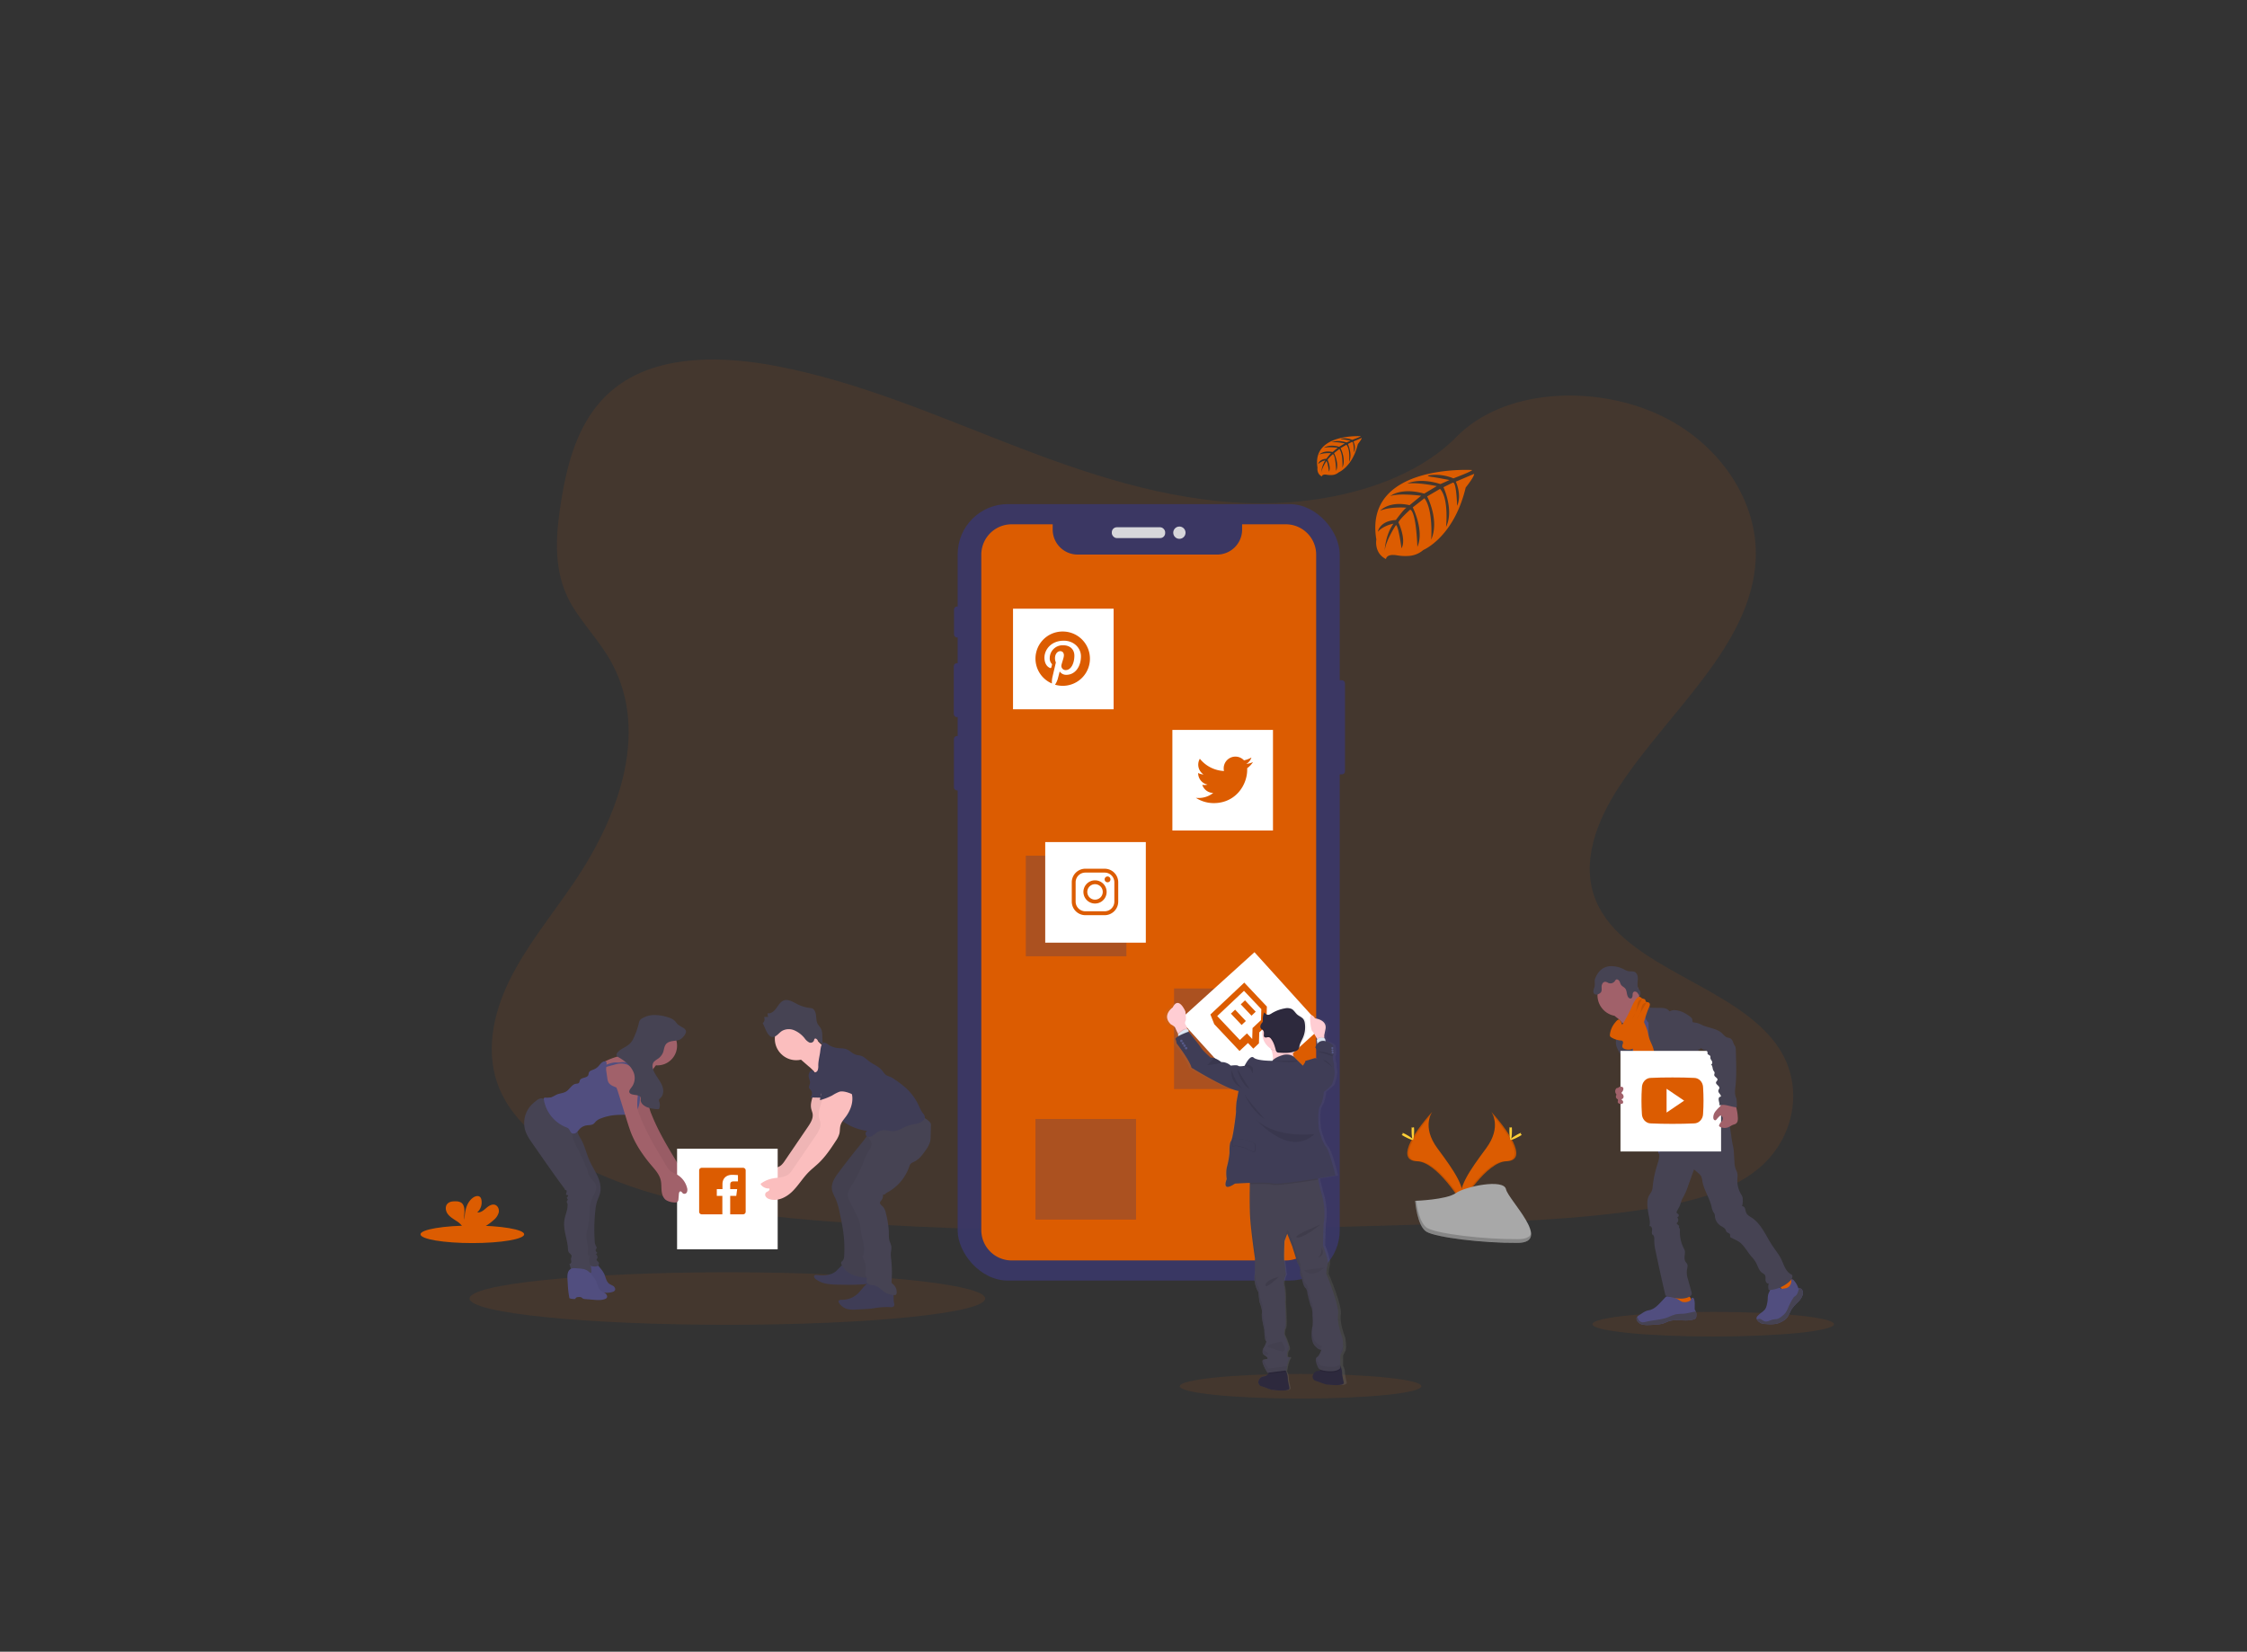 <?xml version="1.0" encoding="UTF-8" standalone="no"?>
<svg
   xmlns:dc="http://purl.org/dc/elements/1.1/"
   xmlns:cc="http://creativecommons.org/ns#"
   xmlns:rdf="http://www.w3.org/1999/02/22-rdf-syntax-ns#"
   xmlns:svg="http://www.w3.org/2000/svg"
   xmlns="http://www.w3.org/2000/svg"
   xmlns:sodipodi="http://sodipodi.sourceforge.net/DTD/sodipodi-0.dtd"
   xmlns:inkscape="http://www.inkscape.org/namespaces/inkscape"
   id="b1711ec6-bb87-4a18-ab4e-434cd24277cb"
   data-name="Layer 1"
   width="1096.46"
   height="805.97"
   viewBox="0 0 1096.46 805.97"
   version="1.1"
   sodipodi:docname="maas1.svg"
   inkscape:version="1.0.1 (3bc2e813f5, 2020-09-07)">
  <rect x="0" y="0" width="1096.46" height="805.97" fill="#333333" stroke="none"/>
  <sodipodi:namedview
     pagecolor="#ffffff"
     bordercolor="#666666"
     borderopacity="1"
     objecttolerance="10"
     gridtolerance="10"
     guidetolerance="10"
     inkscape:pageopacity="0"
     inkscape:pageshadow="2"
     inkscape:window-width="1920"
     inkscape:window-height="1009"
     id="namedview314"
     showgrid="false"
     inkscape:zoom="0.9503311"
     inkscape:cx="548.22998"
     inkscape:cy="402.98499"
     inkscape:window-x="-8"
     inkscape:window-y="-8"
     inkscape:window-maximized="1"
     inkscape:current-layer="b1711ec6-bb87-4a18-ab4e-434cd24277cb" />
  <defs
     id="defs9">
    <linearGradient
       id="a89cccf1-5da0-4e25-a4c3-8abfdc3a3dc7"
       x1="699.46"
       y1="848.78"
       x2="699.46"
       y2="548.12"
       gradientUnits="userSpaceOnUse"
       gradientTransform="matrix(0.629,0,0,0.629,172.625,144.601)">
      <stop
         offset="0"
         stop-color="gray"
         stop-opacity="0.25"
         id="stop2" />
      <stop
         offset="0.54"
         stop-color="gray"
         stop-opacity="0.12"
         id="stop4" />
      <stop
         offset="1"
         stop-color="gray"
         stop-opacity="0.1"
         id="stop6" />
    </linearGradient>
  </defs>
  <title
     id="title11">social dashboard</title>
  <path
     d="M 608.935,245.515 C 568.222,244.099 529.447,230.958 492.421,216.578 455.394,202.198 418.72,186.263 378.957,178.645 c -25.534,-4.9 -54.766,-5.592 -75.361,8.102 -19.815,13.21 -26.219,35.951 -29.66,57.068 -2.592,15.896 -4.114,32.617 2.982,47.494 4.932,10.329 13.676,19.01 19.727,28.937 21.055,34.422 6.171,76.871 -16.639,110.482 -10.694,15.764 -23.118,30.824 -31.378,47.595 -8.26,16.771 -12.078,36.014 -4.85,53.13 7.159,16.985 24.225,29.717 42.713,38.687 37.549,18.205 81.778,23.42 124.938,26.37 95.51,6.536 191.524,3.705 287.286,0.874 35.441,-1.051 71.034,-2.114 105.896,-7.593 19.362,-3.045 39.348,-7.876 53.401,-19.501 17.846,-14.802 22.269,-39.87 10.31,-58.427 -20.054,-31.132 -75.487,-38.87 -89.522,-72.279 -7.712,-18.387 0.208,-38.876 11.424,-55.93 24.055,-36.592 64.372,-68.687 66.492,-110.513 1.459,-28.723 -17.922,-57.49 -47.89,-71.084 -31.409,-14.248 -74.971,-12.455 -98.133,11.128 -23.873,24.231 -65.806,33.573 -101.757,32.327 z"
     fill="#dc5c01"
     opacity="0.1"
     id="path13"
     style="stroke-width:0.629" />
  <g
     opacity="0.9"
     id="g29"
     transform="matrix(0.629,0,0,0.629,205.192,175.437)">
    <rect
       x="708.33"
       y="248.78"
       width="8.86"
       height="73.02"
       rx="2.29"
       fill="#3a3768"
       id="rect15" />
    <rect
       x="413.89"
       y="191.58"
       width="4.97"
       height="24.04"
       rx="2.29"
       fill="#3a3768"
       id="rect17" />
    <rect
       x="413.71"
       y="235.59"
       width="5.6"
       height="41.84"
       rx="2.29"
       fill="#3a3768"
       id="rect19" />
    <rect
       x="413.8"
       y="292.07"
       width="5.33"
       height="42.2"
       rx="2.29"
       fill="#3a3768"
       id="rect21" />
    <rect
       x="416.71"
       y="112.14"
       width="296.4"
       height="602.39"
       rx="38.99"
       fill="#3a3768"
       id="rect23" />
    <rect
       x="536.31"
       y="130.12"
       width="41.39"
       height="8.4"
       rx="3.87"
       fill="#e6e8ec"
       id="rect25" />
    <circle
       cx="588.73"
       cy="134.33"
       r="4.77"
       fill="#e6e8ec"
       id="circle27" />
  </g>
  <ellipse
     cx="354.933"
     cy="633.639"
     rx="125.793"
     ry="12.82"
     fill="#dc5c01"
     opacity="0.1"
     id="ellipse31"
     style="stroke-width:0.629" />
  <ellipse
     cx="634.639"
     cy="676.434"
     rx="58.93"
     ry="6.008"
     fill="#dc5c01"
     opacity="0.1"
     id="ellipse33"
     style="stroke-width:0.629" />
  <ellipse
     cx="836.001"
     cy="646.163"
     rx="58.93"
     ry="6.008"
     fill="#dc5c01"
     opacity="0.1"
     id="ellipse35"
     style="stroke-width:0.629" />
  <path
     d="m 627.436,255.844 h -21.325 v 2.573 a 12.191,12.191 0 0 1 -12.191,12.191 h -68.052 a 12.191,12.191 0 0 1 -12.191,-12.191 v -2.573 h -20.029 a 14.802,14.802 0 0 0 -14.802,14.808 v 329.584 a 14.802,14.802 0 0 0 14.802,14.808 h 133.789 a 14.808,14.808 0 0 0 14.808,-14.808 V 270.652 a 14.808,14.808 0 0 0 -14.808,-14.808 z"
     fill="#dc5c01"
     id="path37"
     style="stroke-width:0.629" />
  <path
     d="m 718.329,229.354 c 0,0 -52.967,-3.196 -46.72,33.919 0,0 -1.258,6.561 4.705,9.537 0,0 0.095,-2.749 5.429,-1.818 a 24.181,24.181 0 0 0 5.756,0.277 11.952,11.952 0 0 0 7.039,-2.9 v 0 c 0,0 14.884,-6.152 20.677,-30.484 0,0 4.284,-5.309 4.114,-6.674 l -8.939,3.818 c 0,0 3.051,6.448 0.629,11.807 0,0 -0.289,-11.575 -2.007,-11.323 -0.352,0.05 -4.649,2.233 -4.649,2.233 0,0 5.259,11.229 1.258,19.394 0,0 1.503,-13.839 -2.931,-18.582 l -6.291,3.674 c 0,0 6.14,11.6 1.982,21.067 0,0 1.063,-14.519 -3.303,-20.174 l -5.699,4.447 c 0,0 5.768,11.43 2.252,19.281 0,0 -0.466,-16.897 -3.491,-18.174 0,0 -4.988,4.403 -5.75,6.203 0,0 3.951,8.304 1.503,12.682 0,0 -1.503,-11.26 -2.736,-11.323 0,0 -4.97,7.461 -5.485,12.581 0,0 0.214,-7.605 4.278,-13.286 0,0 -4.8,0.824 -7.605,3.938 0,0 0.774,-5.272 8.807,-5.737 0,0 4.108,-5.662 5.209,-6.001 0,0 -8.021,-0.673 -12.883,1.485 0,0 4.278,-4.976 14.355,-2.711 l 5.624,-4.598 c 0,0 -10.556,-1.441 -15.035,0.151 0,0 5.158,-4.403 16.557,-1.195 l 6.127,-3.661 c 0,0 -9.002,-1.944 -14.368,-1.258 0,0 5.662,-3.051 16.161,0.258 l 4.403,-1.969 c 0,0 -6.599,-1.296 -8.53,-1.503 -1.931,-0.208 -2.032,-0.736 -2.032,-0.736 a 22.866,22.866 0 0 1 12.474,1.422 c 0,0 9.272,-3.479 9.115,-4.064 z"
     fill="#dc5c01"
     id="path39"
     style="stroke-width:0.629" />
  <path
     d="m 664.003,212.848 c 0,0 -23.904,-1.441 -21.111,15.33 0,0 -0.56,2.963 2.126,4.309 0,0 0.044,-1.258 2.453,-0.824 a 11.015,11.015 0 0 0 2.598,0.126 5.423,5.423 0 0 0 3.183,-1.308 v 0 c 0,0 6.725,-2.78 9.342,-13.776 0,0 1.938,-2.397 1.887,-3.013 l -4.039,1.724 c 0,0 1.378,2.913 0.289,5.334 0,0 -0.126,-5.227 -0.906,-5.108 -0.157,0 -2.095,1.013 -2.095,1.013 0,0 2.372,5.07 0.579,8.763 0,0 0.679,-6.253 -1.321,-8.398 l -2.843,1.661 c 0,0 2.774,5.24 0.893,9.518 0,0 0.484,-6.561 -1.491,-9.115 l -2.579,2.013 c 0,0 2.611,5.165 1.019,8.712 0,0 -0.208,-7.637 -1.573,-8.216 0,0 -2.258,1.988 -2.598,2.806 0,0 1.78,3.774 0.673,5.731 0,0 -0.679,-5.089 -1.258,-5.114 0,0 -2.246,3.372 -2.478,5.662 a 12.242,12.242 0 0 1 1.931,-6.001 6.737,6.737 0 0 0 -3.435,1.78 c 0,0 0.346,-2.384 3.988,-2.592 0,0 1.856,-2.56 2.353,-2.718 0,0 -3.623,-0.302 -5.819,0.673 0,0 1.931,-2.246 6.486,-1.258 l 2.516,-2.076 c 0,0 -4.768,-0.629 -6.794,0.069 0,0 2.334,-1.988 7.48,-0.541 l 2.768,-1.654 c 0,0 -4.064,-0.874 -6.486,-0.56 0,0 2.554,-1.378 7.297,0.113 l 1.982,-0.887 c 0,0 -2.975,-0.585 -3.85,-0.679 -0.874,-0.094 -0.918,-0.333 -0.918,-0.333 a 10.291,10.291 0 0 1 5.592,0.629 c 0,0 4.227,-1.529 4.158,-1.793 z"
     fill="#dc5c01"
     id="path41"
     style="stroke-width:0.629" />
  <ellipse
     cx="230.486"
     cy="602.299"
     rx="25.295"
     ry="4.278"
     fill="#dc5c01"
     id="ellipse43"
     style="stroke-width:0.629" />
  <path
     d="m 240.941,595.297 a 7.316,7.316 0 0 0 2.416,-3.636 c 0.308,-1.447 -0.308,-3.145 -1.686,-3.705 -1.547,-0.598 -3.202,0.478 -4.454,1.56 -1.252,1.082 -2.692,2.321 -4.334,2.088 a 6.586,6.586 0 0 0 2.019,-6.171 2.516,2.516 0 0 0 -0.566,-1.258 c -0.856,-0.918 -2.416,-0.522 -3.447,0.201 -3.271,2.302 -4.183,6.744 -4.196,10.744 -0.333,-1.447 -0.057,-2.95 -0.063,-4.403 -0.005,-1.453 -0.415,-3.145 -1.661,-3.913 a 5.032,5.032 0 0 0 -2.516,-0.598 c -1.472,-0.05 -3.108,0.094 -4.114,1.17 -1.258,1.334 -0.925,3.579 0.164,5.032 1.088,1.453 2.736,2.39 4.252,3.41 a 9.386,9.386 0 0 1 3.045,2.9 2.774,2.774 0 0 1 0.226,0.516 h 9.216 a 25.647,25.647 0 0 0 5.699,-3.938 z"
     fill="#dc5c01"
     id="path45"
     style="stroke-width:0.629" />
  <path
     d="m 727.67,542.507 c 0,0 5.441,7.121 -2.516,17.865 -7.958,10.744 -14.512,19.815 -11.858,26.515 0,0 12.002,-19.954 21.772,-20.237 9.769,-0.283 3.347,-12.141 -7.398,-24.143 z"
     fill="#dc5c01"
     id="path47"
     style="stroke-width:0.629" />
  <path
     d="m 727.67,542.507 a 8.964,8.964 0 0 1 1.113,2.233 c 9.53,11.197 14.607,21.652 5.441,21.91 -8.53,0.245 -18.771,15.506 -21.218,19.356 a 7.209,7.209 0 0 0 0.289,0.881 c 0,0 12.002,-19.954 21.772,-20.237 9.769,-0.283 3.347,-12.141 -7.398,-24.143 z"
     opacity="0.1"
     id="path49"
     style="stroke-width:0.629" />
  <path
     d="m 737.786,551.603 c 0,2.516 -0.283,4.536 -0.629,4.536 -0.346,0 -0.629,-2.032 -0.629,-4.536 0,-2.504 0.352,-1.321 0.698,-1.321 0.346,0 0.56,-1.195 0.56,1.321 z"
     fill="#ffd037"
     id="path51"
     style="stroke-width:0.629" />
  <path
     d="m 741.258,554.572 c -2.202,1.195 -4.114,1.925 -4.284,1.617 -0.17,-0.308 1.485,-1.522 3.686,-2.724 2.202,-1.202 1.327,-0.321 1.497,0 0.17,0.321 1.302,-0.094 -0.9,1.107 z"
     fill="#ffd037"
     id="path53"
     style="stroke-width:0.629" />
  <path
     d="m 698.922,542.507 c 0,0 -5.441,7.121 2.516,17.865 7.958,10.744 14.512,19.815 11.864,26.515 0,0 -12.002,-19.954 -21.772,-20.237 -9.769,-0.283 -3.353,-12.141 7.391,-24.143 z"
     fill="#dc5c01"
     id="path55"
     style="stroke-width:0.629" />
  <path
     d="m 698.922,542.507 a 8.712,8.712 0 0 0 -1.113,2.233 c -9.53,11.197 -14.607,21.652 -5.448,21.91 8.536,0.245 18.771,15.506 21.224,19.356 a 8.48,8.48 0 0 1 -0.289,0.881 c 0,0 -12.002,-19.954 -21.772,-20.237 -9.769,-0.283 -3.347,-12.141 7.398,-24.143 z"
     opacity="0.1"
     id="path57"
     style="stroke-width:0.629" />
  <path
     d="m 688.801,551.603 c 0,2.516 0.283,4.536 0.629,4.536 0.346,0 0.629,-2.032 0.629,-4.536 0,-2.504 -0.352,-1.321 -0.698,-1.321 -0.346,0 -0.56,-1.195 -0.56,1.321 z"
     fill="#ffd037"
     id="path59"
     style="stroke-width:0.629" />
  <path
     d="m 685.31,554.572 c 2.195,1.195 4.114,1.925 4.278,1.617 0.164,-0.308 -1.478,-1.522 -3.68,-2.724 -2.202,-1.202 -1.334,-0.321 -1.497,0 -0.164,0.321 -1.277,-0.094 0.9,1.107 z"
     fill="#ffd037"
     id="path61"
     style="stroke-width:0.629" />
  <path
     d="m 690.537,585.956 c 0,0 15.217,-0.472 19.803,-3.737 4.586,-3.265 23.407,-7.165 24.533,-1.925 1.126,5.24 22.866,26.049 5.662,26.188 -17.205,0.138 -39.92,-2.68 -44.493,-5.467 -4.573,-2.787 -5.504,-15.06 -5.504,-15.06 z"
     fill="#a8a8a8"
     id="path63"
     style="stroke-width:0.629" />
  <path
     d="m 740.881,604.658 c -17.18,0.138 -39.92,-2.68 -44.493,-5.467 -3.491,-2.12 -4.875,-9.738 -5.341,-13.254 h -0.51 c 0,0 0.962,12.273 5.542,15.06 4.58,2.787 27.314,5.605 44.493,5.467 4.957,-0.044 6.674,-1.805 6.58,-4.403 -0.692,1.579 -2.579,2.567 -6.272,2.598 z"
     opacity="0.2"
     id="path65"
     style="stroke-width:0.629" />
  <rect
     x="572.896"
     y="482.337"
     width="49.086"
     height="49.086"
     fill="#3a3768"
     opacity="0.3"
     id="rect67"
     style="stroke-width:0.629" />
  <rect
     x="500.554"
     y="417.544"
     width="49.086"
     height="49.086"
     fill="#3a3768"
     opacity="0.3"
     id="rect69"
     style="stroke-width:0.629" />
  <rect
     x="505.272"
     y="546.023"
     width="49.086"
     height="49.086"
     fill="#3a3768"
     opacity="0.3"
     id="rect71"
     style="stroke-width:0.629" />
  <rect
     x="494.32"
     y="297.022"
     width="49.086"
     height="49.086"
     fill="#ffffff"
     id="rect73"
     style="stroke-width:0.629" />
  <rect
     x="93.071"
     y="755.247"
     width="49.086"
     height="49.086"
     transform="rotate(-42.14)"
     fill="#ffffff"
     id="rect75"
     style="stroke-width:0.629" />
  <rect
     x="572.085"
     y="356.173"
     width="49.086"
     height="49.086"
     fill="#ffffff"
     id="rect77"
     style="stroke-width:0.629" />
  <rect
     x="510.034"
     y="410.901"
     width="49.086"
     height="49.086"
     fill="#ffffff"
     id="rect79"
     style="stroke-width:0.629" />
  <path
     d="m 816.538,636.281 c 2.856,0.371 5.819,0.629 8.555,-0.289 0.421,-0.132 0.906,-0.421 0.849,-0.856 a 1.006,1.006 0 0 0 -0.195,-0.415 26.678,26.678 0 0 1 -2.598,-4.926 0.403,0.403 0 0 0 -0.157,-0.22 0.384,0.384 0 0 0 -0.277,0 c -1.258,0.327 -2.353,1.145 -3.611,1.491 a 5.158,5.158 0 0 1 -1.963,0.151 c -0.566,-0.063 -1.346,-0.535 -1.856,-0.478 0.315,1.868 1.032,3.636 1.252,5.542 z"
     fill="#dc5c01"
     id="path81"
     style="stroke-width:0.629" />
  <path
     d="m 870.593,631.494 c 1.887,-1.258 3.837,-2.655 4.951,-4.649 a 0.761,0.761 0 0 0 0.132,-0.396 0.818,0.818 0 0 0 -0.157,-0.39 16.117,16.117 0 0 0 -4.02,-4.341 11.883,11.883 0 0 0 -2.246,2.07 c -0.472,0.497 -1.78,1.315 -1.793,2.057 0,0.447 0.497,0.931 0.73,1.258 0.315,0.466 0.629,0.944 0.9,1.422 0.145,0.289 1.642,2.894 1.503,2.969 z"
     fill="#dc5c01"
     id="path83"
     style="stroke-width:0.629" />
  <path
     d="m 827.735,642.056 a 1.887,1.887 0 0 1 -0.34,1.258 1.68,1.68 0 0 1 -0.723,0.421 c -4.001,1.428 -8.606,-0.359 -12.581,1.057 -0.824,0.289 -1.598,0.705 -2.422,0.981 a 13.116,13.116 0 0 1 -3.001,0.535 c -1.415,0.138 -2.831,0.22 -4.246,0.258 a 10.273,10.273 0 0 1 -3.196,-0.277 3.869,3.869 0 0 1 -2.453,-1.944 1.887,1.887 0 0 1 -0.12,-1.384 1.566,1.566 0 0 1 0.258,-0.447 3.831,3.831 0 0 1 0.944,-0.761 l 1.472,-0.95 a 9.832,9.832 0 0 1 2.227,-1.183 c 0.579,-0.189 1.202,-0.27 1.787,-0.44 2.07,-0.629 3.642,-2.246 5.108,-3.818 l 2,-2.133 a 1.956,1.956 0 0 1 0.692,-0.554 1.887,1.887 0 0 1 0.856,-0.088 11.556,11.556 0 0 1 5.454,1.837 7.87,7.87 0 0 0 1.346,0.793 4.806,4.806 0 0 0 3.774,-0.472 c 0.516,-0.271 0.403,-0.44 0.629,-0.925 0.226,-0.484 0.742,-0.799 1.195,-0.352 a 1.315,1.315 0 0 1 0.283,0.541 c 0.44,1.428 0.271,2.957 0.271,4.447 a 1.975,1.975 0 0 0 0.088,0.692 4.208,4.208 0 0 0 0.39,0.629 0.994,0.994 0 0 1 0.082,0.164 4.366,4.366 0 0 1 0.226,2.114 z"
     fill="#514e7f"
     id="path85"
     style="stroke-width:0.629" />
  <path
     d="m 827.735,642.056 a 1.887,1.887 0 0 1 -0.34,1.258 1.68,1.68 0 0 1 -0.723,0.421 c -4.001,1.428 -8.606,-0.359 -12.581,1.057 -0.824,0.289 -1.598,0.705 -2.422,0.981 a 13.116,13.116 0 0 1 -3.001,0.535 c -1.415,0.138 -2.831,0.22 -4.246,0.258 a 10.273,10.273 0 0 1 -3.196,-0.277 3.869,3.869 0 0 1 -2.453,-1.944 1.887,1.887 0 0 1 -0.12,-1.384 1.566,1.566 0 0 1 0.258,-0.447 c 0.239,0.491 0.409,1.132 0.554,1.365 a 2.793,2.793 0 0 0 1.887,1.352 4.787,4.787 0 0 0 1.705,-0.22 c 3.623,-0.9 7.473,-0.912 10.946,-2.271 a 26.15,26.15 0 0 1 3.586,-1.378 28.484,28.484 0 0 1 3.875,-0.315 c 2.044,-0.164 4.02,-0.78 6.039,-1.101 a 4.366,4.366 0 0 1 0.233,2.107 z"
     fill="#464353"
     id="path87"
     style="stroke-width:0.629" />
  <path
     d="m 879.727,631.248 c -0.189,1.516 -1.151,2.824 -2.208,3.932 a 25.206,25.206 0 0 0 -3.082,3.378 c -1.044,1.585 -1.503,3.542 -2.85,4.882 a 7.719,7.719 0 0 1 -1.711,1.258 11.826,11.826 0 0 1 -2.221,1.019 c -2.007,0.629 -4.171,0.497 -6.291,0.346 a 5.592,5.592 0 0 1 -1.988,-0.39 5.775,5.775 0 0 1 -0.843,-0.51 4.001,4.001 0 0 1 -1.258,-1.302 1.308,1.308 0 0 1 -0.12,-0.937 2.139,2.139 0 0 1 0.629,-0.918 14.217,14.217 0 0 1 1.516,-1.365 9.002,9.002 0 0 0 1.975,-1.736 5.662,5.662 0 0 0 0.761,-1.736 15.557,15.557 0 0 0 0.554,-3.303 10.405,10.405 0 0 1 0.233,-2.208 c 0.321,-1.132 1.164,-2.158 1.063,-3.334 a 0.856,0.856 0 0 1 0.044,-0.503 0.786,0.786 0 0 1 0.396,-0.245 7.171,7.171 0 0 1 2.063,-0.472 2.378,2.378 0 0 1 1.887,0.749 c 0.296,0.352 0.484,0.843 0.918,1 a 1.522,1.522 0 0 0 0.629,0 c 1.057,-0.107 2.183,-0.239 2.994,-0.925 a 3.774,3.774 0 0 0 1.258,-2.749 c 0,-0.39 -0.176,-0.799 0.421,-0.881 0.459,-0.063 0.818,0.415 1.051,0.73 a 10.266,10.266 0 0 1 2.019,3.68 1.019,1.019 0 0 1 0.384,-0.076 1.642,1.642 0 0 1 1.371,0.705 2.718,2.718 0 0 1 0.403,1.912 z"
     fill="#514e7f"
     id="path89"
     style="stroke-width:0.629" />
  <path
     d="m 879.727,631.248 c -0.189,1.516 -1.151,2.824 -2.208,3.932 a 25.206,25.206 0 0 0 -3.082,3.378 c -1.044,1.585 -1.503,3.542 -2.85,4.882 a 7.719,7.719 0 0 1 -1.711,1.258 11.826,11.826 0 0 1 -2.221,1.019 c -2.007,0.629 -4.171,0.497 -6.291,0.346 a 5.592,5.592 0 0 1 -1.988,-0.39 5.775,5.775 0 0 1 -0.843,-0.51 4.001,4.001 0 0 1 -1.258,-1.302 3.064,3.064 0 0 1 1.296,-0.308 c 0.937,0.05 1.617,0.931 2.516,1.202 1.258,0.384 2.516,-0.516 3.831,-0.824 0.843,-0.195 1.736,-0.138 2.56,-0.409 a 6.322,6.322 0 0 0 1.887,-1.145 9.581,9.581 0 0 0 2.019,-1.95 12.43,12.43 0 0 0 1.189,-2.365 33.787,33.787 0 0 1 2.397,-4.586 3.045,3.045 0 0 1 0.491,-0.629 c 0.195,-0.182 0.44,-0.315 0.629,-0.478 0.862,-0.629 1.22,-1.743 1.522,-2.774 a 4.642,4.642 0 0 1 0.34,-0.925 1.642,1.642 0 0 1 1.371,0.705 2.718,2.718 0 0 1 0.403,1.875 z"
     fill="#464353"
     id="path91"
     style="stroke-width:0.629" />
  <path
     d="m 789.356,496.875 a 9.134,9.134 0 0 1 2.567,3.001 c 0.629,1.183 4.083,10.367 3.881,11.682 1.132,-1.145 5.624,-1.334 6.75,-2.472 0.478,-0.478 3.064,-2.869 3.447,-3.422 0.384,-0.554 3.265,-1.742 3.579,-2.309 1.176,-2.107 -8.341,-10.065 -7.127,-12.179 a 0.516,0.516 0 0 0 0.101,-0.327 0.503,0.503 0 0 0 -0.157,-0.252 15.148,15.148 0 0 0 -2.755,-1.887 4.403,4.403 0 0 1 -2.101,-2.516 9.04,9.04 0 0 0 -2.434,1.648 q -2.611,2.233 -5.146,4.58 c -0.667,0.629 -1.938,1.428 -2.246,2.302 -0.308,0.874 1.006,1.636 1.642,2.151 z"
     fill="#a1616a"
     id="path93"
     style="stroke-width:0.629" />
  <path
     d="m 804.762,493.484 a 27.578,27.578 0 0 0 -4.076,3.334 c -1.183,1.164 -2.302,2.516 -2.598,4.158 -0.12,0.629 -0.101,1.296 -0.201,1.944 -0.421,2.818 -2.869,4.888 -3.944,7.549 a 12.908,12.908 0 0 0 -0.692,2.516 29.66,29.66 0 0 0 -0.491,4.944 c 0,1.61 1.547,2.718 2.126,4.221 a 25.603,25.603 0 0 1 1.025,4.573 55.722,55.722 0 0 0 2.573,8.492 c 2.126,5.869 9.014,22.099 11.141,27.974 6.511,-1.636 23.848,-5.391 29.61,-8.807 1.925,-1.145 -13.336,-14.078 -11.279,-14.972 a 1.038,1.038 0 0 0 0.572,-0.434 0.994,0.994 0 0 0 0,-0.629 c -2.051,-8.989 -8.486,-16.356 -11.399,-25.162 -1.013,-3.038 -2.831,-5.63 -4.215,-8.524 -1.258,-2.617 -1.919,-5.504 -3.41,-7.989 a 5.341,5.341 0 0 0 -1.088,-1.365 6.674,6.674 0 0 0 -1.208,-0.723 c -0.824,-0.44 -1.617,-0.686 -2.447,-1.101 z"
     fill="#514e7f"
     id="path95"
     style="stroke-width:0.629" />
  <circle
     cx="789.702"
     cy="485.659"
     r="10.191"
     fill="#a1616a"
     id="circle97"
     style="stroke-width:0.629" />
  <path
     d="m 800.069,490.446 a 3.416,3.416 0 0 1 3.831,-0.547 1.887,1.887 0 0 1 1.139,1.837 l 5.032,0.076 a 10.53,10.53 0 0 1 2.397,0.22 3.485,3.485 0 0 1 2,1.258 c 0.063,0.082 0.132,0.176 0.233,0.195 a 0.403,0.403 0 0 0 0.233,-0.082 4.435,4.435 0 0 1 2.516,-0.453 c 2.73,0.176 5.259,1.548 7.398,3.252 a 2.397,2.397 0 0 1 0.881,1.076 c 0.176,0.572 0,1.308 0.415,1.698 0,4.749 1.629,9.172 2.718,13.795 0.189,0.824 0.981,1.547 1.529,2.195 a 8.807,8.807 0 0 1 1.636,2.441 c 0.918,2.397 -0.352,5.209 0.547,7.618 a 12.267,12.267 0 0 0 1.736,2.736 7.052,7.052 0 0 1 1.478,3.535 c 0.038,0.579 -0.038,1.157 0,1.742 a 10.619,10.619 0 0 0 0.415,2.29 c 0.365,1.39 0.755,2.78 1.157,4.164 0.629,2.239 1.51,4.661 3.516,5.857 -4.85,0.824 -9.958,1.623 -14.582,-0.057 a 7.549,7.549 0 0 1 -1.818,-0.912 c -1.667,-1.189 -2.472,-3.227 -3.189,-5.146 -0.805,-2.158 -1.623,-4.347 -1.787,-6.643 a 7.599,7.599 0 0 0 -0.302,-2.17 c -0.472,-1.258 -1.717,-2.007 -2.862,-2.699 a 13.77,13.77 0 0 1 -3.441,-2.68 5.347,5.347 0 0 1 -1.397,-4.026 c 0.088,-0.711 0.365,-1.397 0.396,-2.114 a 1.692,1.692 0 0 0 -0.981,-1.743 c -3.529,-1.069 -5.215,-5.246 -6.001,-8.851 a 28.239,28.239 0 0 1 -0.453,-5.662 l -0.044,-3.642 a 4.831,4.831 0 0 1 -1.585,-3.485 3.913,3.913 0 0 0 0,-1.151 3.227,3.227 0 0 0 -0.805,-1.258 10.631,10.631 0 0 1 -1.956,-2.667 z"
     fill="#464353"
     id="path99"
     style="stroke-width:0.629" />
  <path
     d="m 789.211,502.102 c -0.113,1.139 0.145,2.302 -0.113,3.422 -0.101,0.428 -0.271,0.837 -0.396,1.258 a 7.423,7.423 0 0 0 0.472,4.793 26.641,26.641 0 0 0 2.447,4.246 6.467,6.467 0 0 1 0.786,1.466 7.593,7.593 0 0 1 0.302,1.68 51.155,51.155 0 0 0 1.202,6.756 c 0.478,1.938 1.101,3.894 2.378,5.429 a 1.648,1.648 0 0 0 0.981,0.667 1.774,1.774 0 0 0 0.837,-0.176 l 2.604,-0.988 a 1.818,1.818 0 0 0 0.629,-0.327 1.579,1.579 0 0 0 0.365,-1.019 c 0.182,-2.101 -0.447,-4.183 -1.145,-6.171 -2.114,-6.001 -4.919,-11.782 -6.291,-17.991 -0.384,-1.736 -0.585,-4.403 -1.849,-5.756 -0.522,-0.566 -0.346,-0.327 -0.969,0 a 7.888,7.888 0 0 0 -0.912,0.484 2.988,2.988 0 0 0 -1.327,2.227 z"
     fill="#464353"
     id="path101"
     style="stroke-width:0.629" />
  <path
     d="M 838.951,539.449"
     fill="#464353"
     id="path103"
     style="stroke-width:0.629" />
  <path
     d="m 797.062,513.488 q 1.038,5.492 2.12,10.99 l 10.115,-2.655 c 0.082,-1.057 -0.484,-2.038 -0.874,-3.026 -0.925,-2.315 -0.944,-4.888 -1.692,-7.266 -0.566,-1.812 -1.547,-3.479 -2.076,-5.303 -0.308,-1.057 -0.459,-2.164 -0.761,-3.227 a 24.653,24.653 0 0 0 -1.189,-3.076 19.602,19.602 0 0 0 -2.208,-4.095 c -1.296,0.484 -2.674,1.044 -3.41,2.208 a 4.693,4.693 0 0 0 -0.629,2.177 c -0.176,2.277 0.629,4.561 0.371,6.813 a 20.13,20.13 0 0 0 0.233,6.46 z"
     fill="#dc5c01"
     id="path105"
     style="stroke-width:0.629" />
  <path
     d="m 809.467,562.297 c 0.566,2.164 -0.258,4.403 -0.925,6.555 a 50.904,50.904 0 0 0 -2.063,9.87 8.178,8.178 0 0 1 -0.51,2.516 23.539,23.539 0 0 1 -1.227,2.013 c -1.019,1.799 -0.994,4.001 -0.774,6.058 0.145,1.359 0.365,2.711 0.629,4.051 0.333,1.629 0.742,3.34 0.264,4.932 0.799,-0.176 1.346,0.856 1.315,1.68 -0.031,0.824 -0.321,1.705 0.069,2.428 0.994,0.359 1.007,1.724 0.975,2.774 a 23.395,23.395 0 0 0 0.686,5.435 q 2.252,10.814 4.781,21.57 c 3.642,1.132 7.895,2.309 11.367,0.742 a 2.233,2.233 0 0 0 1.441,-1.447 2.604,2.604 0 0 0 -0.138,-1.113 l -1.648,-5.989 a 11.027,11.027 0 0 1 -0.591,-4.403 c 0.164,-1.113 0.629,-2.309 0.101,-3.284 -0.189,-0.333 -0.478,-0.629 -0.692,-0.918 -0.868,-1.258 -0.415,-2.95 -0.34,-4.485 a 3.51,3.51 0 0 0 -0.075,-1.025 5.385,5.385 0 0 0 -0.484,-1.126 17.192,17.192 0 0 1 -1.887,-8.555 2.101,2.101 0 0 0 -0.151,-1.12 2.567,2.567 0 0 1 -0.277,-0.453 1.214,1.214 0 0 1 0.088,-0.824 7.159,7.159 0 0 1 -1.327,-1.258 1.887,1.887 0 0 0 0.315,-2.906 0.969,0.969 0 0 0 0.466,-1.667 c -0.214,-0.151 -0.491,-0.214 -0.629,-0.428 -0.233,-0.315 -0.044,-0.761 0.145,-1.101 l 1.006,-1.818 c 0.749,-1.346 0.918,-3.013 1.724,-4.328 a 32.472,32.472 0 0 0 2.655,-6.058 l 2.869,-7.989 1.95,1.692 a 6.108,6.108 0 0 1 1.604,1.831 7.725,7.725 0 0 1 0.516,2.189 c 0.717,4.341 3.454,8.102 4.466,12.386 a 8.348,8.348 0 0 0 0.918,2.768 5.989,5.989 0 0 1 0.528,0.793 4.177,4.177 0 0 1 0.22,1.315 6.127,6.127 0 0 0 2.585,4.403 c 0.956,0.629 2.17,1.113 2.674,2.158 a 4.259,4.259 0 0 0 0.44,0.918 c 0.466,0.56 1.472,0.629 1.673,1.327 0.107,0.396 -0.101,0.862 0.126,1.208 a 1.101,1.101 0 0 0 0.472,0.352 l 2.812,1.409 c 3.145,1.566 4.731,5.158 7.052,7.794 a 16.186,16.186 0 0 1 2.107,2.793 c 1,1.787 1.466,4.032 3.145,5.183 a 4.888,4.888 0 0 1 1.22,0.906 c 0.535,0.698 0.34,1.68 0.384,2.56 0.044,0.881 0.723,1.925 1.56,1.661 a 6.07,6.07 0 0 0 0,3.252 16.393,16.393 0 0 0 9.939,-4.026 c 0.818,-0.717 1.61,-1.629 1.617,-2.711 a 1.051,1.051 0 0 0 -0.12,-0.541 1.472,1.472 0 0 0 -0.629,-0.478 c -2.623,-1.422 -3.416,-4.718 -4.731,-7.398 -1.164,-2.359 -2.875,-4.403 -4.328,-6.593 -3.145,-4.718 -5.246,-10.424 -9.971,-13.544 -1.038,-0.686 -2.246,-1.296 -2.762,-2.428 a 19.369,19.369 0 0 1 -0.554,-2.013 1.692,1.692 0 0 0 -1.478,-1.258 8.977,8.977 0 0 0 0.34,-3.145 3.913,3.913 0 0 0 -0.157,-1.352 6.391,6.391 0 0 0 -0.692,-1.334 12.927,12.927 0 0 1 -1.78,-6.92 c 0.038,-1.258 0.258,-2.516 -0.12,-3.718 -0.189,-0.629 -0.516,-1.151 -0.749,-1.736 a 10.826,10.826 0 0 1 -0.541,-3.24 l -0.258,-4.146 a 19.847,19.847 0 0 0 -0.535,-4.095 c -0.874,-3.214 -1.711,-16.683 -4.674,-18.199 -2.963,-1.516 -8.021,8.845 -11.323,9.052 a 15.097,15.097 0 0 0 -4.328,0.83 c -2.208,0.83 -4.064,2.378 -5.869,3.894 l -6.114,5.133 a 22.281,22.281 0 0 1 -3.793,2.736 z"
     fill="#464353"
     id="path107"
     style="stroke-width:0.629" />
  <path
     d="m 780.134,474.342 a 7.687,7.687 0 0 1 5.932,-2.894 13.839,13.839 0 0 1 6.555,1.648 8.448,8.448 0 0 0 1.887,0.786 c 1.082,0.22 2.277,-0.076 3.252,0.44 1.296,0.686 1.541,2.434 1.428,3.894 -0.113,1.459 -0.384,3.057 0.39,4.309 a 11.952,11.952 0 0 1 0.749,1.12 3.737,3.737 0 0 1 -0.069,2.397 19.249,19.249 0 0 1 -1.258,-1.579 c -0.453,-0.497 -1.227,-0.837 -1.78,-0.465 -0.554,0.371 -0.554,1.057 -0.579,1.667 -0.025,0.61 -0.189,1.346 -0.767,1.547 a 1.258,1.258 0 0 1 -1.258,-0.503 c -0.988,-1.208 -0.591,-3.145 -1.566,-4.353 -0.56,-0.692 -1.485,-1.025 -2,-1.749 -0.403,-0.566 -0.503,-1.302 -0.856,-1.887 -0.352,-0.585 -1.176,-1.063 -1.73,-0.629 a 2.353,2.353 0 0 0 -0.459,0.629 2.648,2.648 0 0 1 -3.145,0.944 5.517,5.517 0 0 0 -1.365,-0.585 1.68,1.68 0 0 0 -1.554,0.843 3.347,3.347 0 0 0 -0.409,1.799 c 0,0.849 0.151,1.78 -0.34,2.472 a 2.554,2.554 0 0 1 -0.73,0.629 c -0.723,0.459 -1.711,0.767 -2.39,0.245 a 1.799,1.799 0 0 1 -0.535,-1.673 13.764,13.764 0 0 1 0.51,-1.768 c 0.377,-1.334 -0.113,-2.837 0.302,-4.095 a 12.889,12.889 0 0 1 1.787,-3.189 z"
     fill="#464353"
     id="path109"
     style="stroke-width:0.629" />
  <path
     d="m 785.594,504.744 a 1.573,1.573 0 0 0 0.094,0.937 1.522,1.522 0 0 0 0.51,0.491 10.556,10.556 0 0 0 4.806,1.554 1.447,1.447 0 0 1 0.629,0.17 1.189,1.189 0 0 1 0.283,1.34 3.567,3.567 0 0 0 -0.302,1.422 c 0.126,0.9 1.189,1.308 2.095,1.422 a 4.856,4.856 0 0 0 3.642,-0.705 5.618,5.618 0 0 0 1.503,-2.258 c 2.472,-5.662 3.34,-11.952 5.844,-17.614 a 3.579,3.579 0 0 0 0.377,-1.176 1.17,1.17 0 0 0 -0.466,-1.088 c -0.466,-0.289 -1.189,-0.126 -1.503,-0.572 -0.157,-0.233 -0.138,-0.541 -0.277,-0.78 -0.289,-0.516 -1.044,-0.453 -1.566,-0.73 -0.403,-0.22 -0.686,-0.629 -1.132,-0.749 a 1.447,1.447 0 0 0 -1.183,0.51 c -1.466,1.371 -2.239,3.315 -3.057,5.152 a 61.189,61.189 0 0 1 -4.403,8.121 c 0.195,-0.302 -0.931,-2.598 -1.371,-2.686 -0.767,-0.157 -1.761,1.195 -2.177,1.705 a 10.795,10.795 0 0 0 -2.346,5.536 z"
     fill="#dc5c01"
     id="path111"
     style="stroke-width:0.629" />
  <rect
     x="790.74"
     y="512.796"
     width="49.086"
     height="49.086"
     fill="#ffffff"
     id="rect113"
     style="stroke-width:0.629" />
  <path
     d="m 839.429,539.833 a 19.834,19.834 0 0 0 -2.328,2.441 4.863,4.863 0 0 0 -1.069,3.145 1.617,1.617 0 0 0 0.302,0.918 0.786,0.786 0 0 0 0.874,0.271 1.258,1.258 0 0 0 0.428,-0.384 20.13,20.13 0 0 1 1.447,-1.573 c 0.189,-0.182 0.428,-0.377 0.679,-0.308 a 0.717,0.717 0 0 1 0.296,0.195 2,2 0 0 1 0.629,0.95 2.252,2.252 0 0 1 -0.667,1.831 4.743,4.743 0 0 0 -1.126,1.667 0.711,0.711 0 0 0 0,0.535 0.874,0.874 0 0 0 0.333,0.289 4.856,4.856 0 0 0 4.07,0.264 c 0.874,-0.346 1.629,-0.95 2.516,-1.258 a 6.045,6.045 0 0 0 1.113,-0.415 2.29,2.29 0 0 0 0.988,-1.472 6.291,6.291 0 0 0 0.069,-1.818 20.759,20.759 0 0 0 -1.516,-6.857 0.818,0.818 0 0 0 -0.245,-0.365 0.862,0.862 0 0 0 -0.415,-0.12 c -1.101,-0.113 -2.913,-0.679 -3.976,-0.27 a 2.718,2.718 0 0 0 -0.937,0.837 c -0.245,0.22 -1.466,1.208 -1.466,1.497 z"
     fill="#a1616a"
     id="path115"
     style="stroke-width:0.629" />
  <path
     d="m 839.052,538.858 c 0,-1.057 -1.308,-3.592 0.761,-3.774 0,-1.12 -1.592,-1.824 -1.302,-3.007 0.101,-0.403 0.421,-0.723 0.472,-1.126 0.132,-1.151 -1.944,-1.774 -1.604,-2.881 0.126,-0.421 0.585,-0.679 0.686,-1.107 0.233,-0.994 -1.548,-1.441 -1.579,-2.46 0,-0.346 0.189,-0.673 0.176,-1.013 0,-0.434 -0.377,-0.761 -0.585,-1.132 -0.535,-0.962 -0.277,-2.453 -1.258,-2.944 0.629,0.05 0.874,-0.912 0.598,-1.503 -0.277,-0.591 -0.818,-1.101 -0.818,-1.755 a 2.787,2.787 0 0 0 0,-0.723 c -0.182,-0.629 -1.214,-0.673 -1.384,-1.302 a 6.712,6.712 0 0 1 0,-0.711 c -0.063,-0.491 -0.566,-0.793 -1.038,-0.937 a 4.127,4.127 0 0 1 -1.384,-0.491 c -0.302,-0.233 -0.629,-0.629 -0.975,-0.409 -0.12,0.069 -0.182,0.208 -0.277,0.315 -0.384,0.447 -1.12,0.252 -1.61,-0.082 -1.441,-0.975 -2.151,-2.73 -2.466,-4.441 -0.315,-1.711 -0.296,-3.479 -0.673,-5.177 a 11.858,11.858 0 0 0 -0.459,-1.547 8.008,8.008 0 0 1 -0.73,-1.548 c -0.076,-0.988 1.975,-0.315 2.755,-0.214 a 12.229,12.229 0 0 1 2.239,0.421 23.684,23.684 0 0 1 2.283,1 c 3.145,1.378 6.869,1.547 9.373,3.856 0.824,0.761 1.516,1.755 2.579,2.095 a 13.166,13.166 0 0 1 1.447,0.377 c 1.189,0.56 1.371,2.133 2.019,3.271 a 6.989,6.989 0 0 1 0.535,0.944 3.718,3.718 0 0 1 0.17,1.208 l 0.088,2.988 c 0.145,5.032 0.296,10.021 -0.239,14.997 -0.176,1.636 -0.421,3.328 0.057,4.907 0.126,0.428 0.308,0.837 0.415,1.258 a 8.568,8.568 0 0 1 0.164,1.554 l 0.069,1.931 a 0.629,0.629 0 0 1 -0.094,0.447 0.629,0.629 0 0 1 -0.522,0.126 c -2.699,-0.239 -5.416,-1.761 -7.964,-0.843"
     fill="#464353"
     id="path117"
     style="stroke-width:0.629" />
  <path
     d="m 788.891,530.976 a 0.83,0.83 0 0 0 -0.302,0.252 2.145,2.145 0 0 0 0,2.554 0.862,0.862 0 0 1 0.151,0.252 0.742,0.742 0 0 1 -0.076,0.428 1.415,1.415 0 0 0 0.195,1.585 c 0.195,0.164 0.459,0.245 0.585,0.459 0.22,0.365 -0.088,0.83 -0.038,1.258 0.063,0.56 0.723,0.837 1.258,0.906 a 1.34,1.34 0 0 0 1.227,-0.327 1.019,1.019 0 0 0 0,-1.113 2.982,2.982 0 0 0 -0.83,-0.83 1.258,1.258 0 0 0 1.189,-1.151 1.787,1.787 0 0 0 -0.717,-1.566 c -0.113,-0.094 -0.252,-0.189 -0.283,-0.34 -0.032,-0.151 0.12,-0.359 0.258,-0.503 0.629,-0.629 1.113,-2.17 -0.069,-2.516 a 2.913,2.913 0 0 0 -1.258,0.057 c -0.302,0.094 -0.302,0.277 -0.535,0.403 -0.233,0.126 -0.491,0.063 -0.755,0.195 z"
     fill="#a1616a"
     id="path119"
     style="stroke-width:0.629" />
  <path
     d="m 801.252,487.527 a 2.076,2.076 0 0 0 -1.598,0.805 4.598,4.598 0 0 0 -0.667,2.139 18.752,18.752 0 0 1 -2.516,6.832"
     opacity="0.1"
     id="path121"
     style="stroke-width:0.629" />
  <path
     d="m 803.453,489.25 a 2.441,2.441 0 0 0 -2.088,1.258 6.983,6.983 0 0 0 -0.528,2.133 11.587,11.587 0 0 1 -2.095,4.473"
     opacity="0.1"
     id="path123"
     style="stroke-width:0.629" />
  <path
     d="m 397.615,529.328 c 0.365,3.976 -2.636,7.826 -1.761,11.713 0.189,0.83 0.547,1.617 0.679,2.453 0.359,2.309 -1.019,4.498 -2.334,6.429 l -11.285,16.569 a 10.738,10.738 0 0 1 -1.617,1.994 c -2.164,1.887 -5.397,1.717 -8.234,2.29 a 14.122,14.122 0 0 0 -5.511,2.441 0.359,0.359 0 0 0 -0.076,0.497 4.749,4.749 0 0 0 4.101,1.925 c 0.296,0.39 0,0.962 -0.409,1.258 -0.629,0.421 -1.441,0.528 -1.56,1.56 a 1.686,1.686 0 0 0 0.208,1.032 3.189,3.189 0 0 0 1.975,1.371 c 3.906,1.195 8.134,-0.9 11.053,-3.774 2.919,-2.875 5.032,-6.46 7.901,-9.373 1.592,-1.604 3.397,-2.988 5.032,-4.548 3.271,-3.108 5.806,-6.92 8.26,-10.694 a 11.87,11.87 0 0 0 1.787,-3.636 c 0.302,-1.296 0.164,-2.661 0.516,-3.944 0.453,-1.673 1.686,-3.013 2.705,-4.403 2.007,-2.755 3.34,-6.133 3.076,-9.53 -0.264,-3.397 -2.365,-6.756 -5.573,-7.907 a 4.988,4.988 0 0 0 -3.145,-0.195 c -1.315,0.409 -2.283,1.497 -3.183,2.516 l -2.139,2.479 a 5.712,5.712 0 0 0 -1.258,1.887 1.982,1.982 0 0 0 0.44,2.107"
     fill="#fbbebe"
     id="path125"
     style="stroke-width:0.629" />
  <path
     d="m 397.615,529.328 c 0.365,3.976 -2.636,7.826 -1.761,11.713 0.189,0.83 0.547,1.617 0.679,2.453 0.359,2.309 -1.019,4.498 -2.334,6.429 l -11.285,16.569 a 10.738,10.738 0 0 1 -1.617,1.994 c -2.164,1.887 -5.397,1.717 -8.234,2.29 a 14.122,14.122 0 0 0 -5.511,2.441 0.359,0.359 0 0 0 -0.076,0.497 4.749,4.749 0 0 0 4.101,1.925 c 0.296,0.39 0,0.962 -0.409,1.258 -0.629,0.421 -1.441,0.528 -1.56,1.56 a 1.686,1.686 0 0 0 0.208,1.032 3.189,3.189 0 0 0 1.975,1.371 c 3.906,1.195 8.134,-0.9 11.053,-3.774 2.919,-2.875 5.032,-6.46 7.901,-9.373 1.592,-1.604 3.397,-2.988 5.032,-4.548 3.271,-3.108 5.806,-6.92 8.26,-10.694 a 11.87,11.87 0 0 0 1.787,-3.636 c 0.302,-1.296 0.164,-2.661 0.516,-3.944 0.453,-1.673 1.686,-3.013 2.705,-4.403 2.007,-2.755 3.34,-6.133 3.076,-9.53 -0.264,-3.397 -2.365,-6.756 -5.573,-7.907 a 4.988,4.988 0 0 0 -3.145,-0.195 c -1.315,0.409 -2.283,1.497 -3.183,2.516 l -2.139,2.479 a 5.712,5.712 0 0 0 -1.258,1.887 1.982,1.982 0 0 0 0.44,2.107"
     opacity="0.05"
     id="path127"
     style="stroke-width:0.629" />
  <path
     d="m 311.648,546.218 c 0.629,1.988 1.258,3.976 2.019,5.913 a 50.035,50.035 0 0 0 5.227,9.537 68.712,68.712 0 0 0 4.322,5.662 c 1.925,2.271 4.076,4.554 4.756,7.454 0.396,1.673 0.264,3.428 0.428,5.139 0.164,1.711 0.723,3.529 2.107,4.554 a 7.832,7.832 0 0 0 3.472,1.145 c 0.868,0.138 1.956,0.182 2.409,-0.572 a 2.145,2.145 0 0 0 0.239,-0.994 l 0.214,-2.516 c 0.044,-0.541 0.233,-1.258 0.774,-1.258 0.541,0 0.818,0.698 1.258,1.019 a 1.365,1.365 0 0 0 1.887,-0.629 3.145,3.145 0 0 0 0.05,-2.202 10.455,10.455 0 0 0 -5.366,-6.649 16.129,16.129 0 0 1 -2.617,-1.365 8.901,8.901 0 0 1 -2.057,-2.592 c -4.756,-7.832 -9.537,-15.726 -12.896,-24.225 a 17.922,17.922 0 0 1 -1.327,-4.775 30.824,30.824 0 0 1 0.208,-5.032 28.805,28.805 0 0 0 -0.83,-8.983 7.064,7.064 0 0 0 -0.862,-2.183 c -1.378,-2.101 -4.63,-2.409 -6.681,-0.962 a 6.882,6.882 0 0 0 -2.655,4.856 c -0.151,1.692 0.83,3.46 1.327,5.032 q 2.309,7.31 4.592,14.626 z"
     fill="#a1616a"
     id="path129"
     style="stroke-width:0.629" />
  <path
     d="m 311.648,546.218 c 0.629,1.988 1.258,3.976 2.019,5.913 a 50.035,50.035 0 0 0 5.227,9.537 68.712,68.712 0 0 0 4.322,5.662 c 1.925,2.271 4.076,4.554 4.756,7.454 0.396,1.673 0.264,3.428 0.428,5.139 0.164,1.711 0.723,3.529 2.107,4.554 a 7.832,7.832 0 0 0 3.472,1.145 c 0.868,0.138 1.956,0.182 2.409,-0.572 a 2.145,2.145 0 0 0 0.239,-0.994 l 0.214,-2.516 c 0.044,-0.541 0.233,-1.258 0.774,-1.258 0.541,0 0.818,0.698 1.258,1.019 a 1.365,1.365 0 0 0 1.887,-0.629 3.145,3.145 0 0 0 0.05,-2.202 10.455,10.455 0 0 0 -5.366,-6.649 16.129,16.129 0 0 1 -2.617,-1.365 8.901,8.901 0 0 1 -2.057,-2.592 c -4.756,-7.832 -9.537,-15.726 -12.896,-24.225 a 17.922,17.922 0 0 1 -1.327,-4.775 30.824,30.824 0 0 1 0.208,-5.032 28.805,28.805 0 0 0 -0.83,-8.983 7.064,7.064 0 0 0 -0.862,-2.183 c -1.378,-2.101 -4.63,-2.409 -6.681,-0.962 a 6.882,6.882 0 0 0 -2.655,4.856 c -0.151,1.692 0.83,3.46 1.327,5.032 q 2.309,7.31 4.592,14.626 z"
     opacity="0.05"
     id="path131"
     style="stroke-width:0.629" />
  <path
     d="m 407.108,620.913 c -2.466,1.503 -5.536,1.592 -8.404,1.258 -0.459,-0.057 -1.006,-0.095 -1.302,0.264 -0.428,0.516 0.076,1.258 0.598,1.698 a 12.506,12.506 0 0 0 5.775,2.372 39.392,39.392 0 0 0 5.662,0.377 c 5.152,0.088 10.329,0.17 15.431,-0.572 a 2.044,2.044 0 0 0 0.843,-0.245 1.598,1.598 0 0 0 0.629,-0.969 3.856,3.856 0 0 0 -1.346,-3.674 11.323,11.323 0 0 0 -3.598,-1.931 l -4.479,-1.742 c -1.051,-0.409 -2.743,-1.497 -3.881,-1.409 -2.114,0.138 -4.146,3.529 -5.926,4.573 z"
     fill="#3f3d56"
     id="path133"
     style="stroke-width:0.629" />
  <path
     d="m 418.361,631.437 a 11.002,11.002 0 0 1 -7.517,2.806 c -0.705,0 -1.686,0.132 -1.686,0.837 a 1.107,1.107 0 0 0 0.201,0.585 6.92,6.92 0 0 0 3.888,3.045 13.839,13.839 0 0 0 4.693,0.296 l 4.592,-0.239 c 0.868,-0.044 1.742,-0.088 2.604,-0.195 0.862,-0.107 1.799,-0.283 2.699,-0.421 a 35.995,35.995 0 0 1 6.687,-0.315 1.944,1.944 0 0 0 1.648,-0.44 c 0.409,-0.516 0.17,-1.258 0.038,-1.887 -0.277,-1.327 0,-2.724 -0.258,-4.064 -0.44,-2.34 -2.453,-4.139 -4.686,-4.988 -2.063,-0.786 -5.724,-1.686 -7.681,-0.377 -2.101,1.39 -3.365,3.68 -5.221,5.36 z"
     fill="#3f3d56"
     id="path135"
     style="stroke-width:0.629" />
  <path
     d="m 409.29,572.016 c -1.887,2.485 -3.774,5.353 -3.334,8.423 0.252,1.654 1.176,3.114 1.856,4.649 a 32.768,32.768 0 0 1 1.887,6.53 c 0.698,3.252 1.397,6.511 1.831,9.807 a 61.245,61.245 0 0 1 0.409,11.26 c -0.057,0.906 -0.157,1.887 -0.786,2.516 -0.252,0.252 -0.579,0.459 -0.686,0.799 a 1.352,1.352 0 0 0 0.145,0.944 10.449,10.449 0 0 0 5.599,5.152 21.445,21.445 0 0 0 7.612,1.422 2.139,2.139 0 0 0 1.019,-0.132 1.963,1.963 0 0 0 0.786,-0.9 c 1.887,-3.586 0.837,-7.914 0.868,-11.952 0,-3.378 0.818,-6.725 0.673,-10.103 -0.12,-2.705 -0.843,-5.347 -1.107,-8.046 -0.434,-4.403 0.377,-8.87 1.189,-13.242 0.629,-3.347 1.258,-6.699 2.044,-10.015 a 19.098,19.098 0 0 1 2.164,-5.813 c 0.881,-1.39 2.076,-2.554 3.082,-3.862 a 17.532,17.532 0 0 0 3.447,-12.814 c -0.063,-0.453 -6.479,1.623 -7.033,1.887 a 21.803,21.803 0 0 0 -6.291,4.032 c -1.485,1.409 -2.648,3.296 -3.95,4.882 q -2.755,3.353 -5.423,6.744 -3.045,3.888 -6.001,7.832 z"
     fill="#464353"
     id="path137"
     style="stroke-width:0.629" />
  <path
     d="m 409.29,572.016 c -1.887,2.485 -3.774,5.353 -3.334,8.423 0.252,1.654 1.176,3.114 1.856,4.649 a 32.768,32.768 0 0 1 1.887,6.53 c 0.698,3.252 1.397,6.511 1.831,9.807 a 61.245,61.245 0 0 1 0.409,11.26 c -0.057,0.906 -0.157,1.887 -0.786,2.516 -0.252,0.252 -0.579,0.459 -0.686,0.799 a 1.352,1.352 0 0 0 0.145,0.944 10.449,10.449 0 0 0 5.599,5.152 21.445,21.445 0 0 0 7.612,1.422 2.139,2.139 0 0 0 1.019,-0.132 1.963,1.963 0 0 0 0.786,-0.9 c 1.887,-3.586 0.837,-7.914 0.868,-11.952 0,-3.378 0.818,-6.725 0.673,-10.103 -0.12,-2.705 -0.843,-5.347 -1.107,-8.046 -0.434,-4.403 0.377,-8.87 1.189,-13.242 0.629,-3.347 1.258,-6.699 2.044,-10.015 a 19.098,19.098 0 0 1 2.164,-5.813 c 0.881,-1.39 2.076,-2.554 3.082,-3.862 a 17.532,17.532 0 0 0 3.447,-12.814 c -0.063,-0.453 -6.479,1.623 -7.033,1.887 a 21.803,21.803 0 0 0 -6.291,4.032 c -1.485,1.409 -2.648,3.296 -3.95,4.882 q -2.755,3.353 -5.423,6.744 -3.045,3.888 -6.001,7.832 z"
     opacity="0.05"
     id="path139"
     style="stroke-width:0.629" />
  <path
     d="m 422.916,552.905 c 0.403,1.925 2.271,3.397 2.321,5.366 0.044,1.573 -1.076,2.894 -1.887,4.246 a 28.478,28.478 0 0 0 -1.925,4.366 66.567,66.567 0 0 1 -5.662,11.241 c -1.076,1.711 -2.284,3.567 -2.032,5.573 a 8.228,8.228 0 0 0 0.975,2.661 l 3.233,6.423 a 18.431,18.431 0 0 1 1.648,4.057 c 0.283,1.22 0.308,2.516 0.472,3.724 0.51,3.938 2.353,7.901 1.258,11.719 -0.094,0.327 -0.44,0.723 -0.698,0.497 1.069,1.994 1.931,4.007 1.843,6.291 -0.038,1.189 -0.403,2.422 0.038,3.529 a 3.85,3.85 0 0 1 0.491,1.346 c 0,0.321 -0.151,0.629 -0.182,0.95 -0.088,0.906 0.742,1.667 1.61,1.956 0.868,0.289 1.812,0.271 2.686,0.528 1.686,0.503 2.881,1.95 4.328,2.957 a 9.09,9.09 0 0 0 4.963,1.617 1.258,1.258 0 0 0 0.73,-0.145 1.195,1.195 0 0 0 0.409,-0.887 4.932,4.932 0 0 0 -1.78,-4.284 1.982,1.982 0 0 1 -0.629,-0.692 1.68,1.68 0 0 1 -0.063,-0.774 57.377,57.377 0 0 0 -0.189,-10.6 16.356,16.356 0 0 1 -0.164,-3.372 13.783,13.783 0 0 0 0.271,-2.812 14.355,14.355 0 0 0 -0.862,-2.686 c -0.497,-1.604 -0.359,-3.328 -0.409,-5.032 a 44.11,44.11 0 0 0 -1.422,-8.612 6.536,6.536 0 0 0 -1.34,-3.108 c -0.673,-0.705 -1.761,-1.371 -1.503,-2.309 a 2.667,2.667 0 0 1 0.629,-0.918 3.686,3.686 0 0 0 0.774,-2.812 1.258,1.258 0 0 0 1.447,-0.679 22.646,22.646 0 0 0 11.373,-12.933 4.202,4.202 0 0 1 0.51,-1.151 c 0.484,-0.679 1.334,-0.975 2.082,-1.352 2.353,-1.183 3.976,-3.403 5.467,-5.573 a 12.965,12.965 0 0 0 2.114,-4.045 13.324,13.324 0 0 0 0.289,-2.919 l 0.132,-5.032 a 2.887,2.887 0 0 0 -0.094,-0.988 2.516,2.516 0 0 0 -0.547,-0.805 9.769,9.769 0 0 0 -5.372,-2.894 c -1.378,-0.245 -2.787,-0.201 -4.183,-0.315 -2.705,-0.226 -5.378,-1.063 -8.09,-0.868 -4.252,0.315 -8.039,3.265 -10.065,7.027 -0.742,1.346 -1.485,2.478 -2.994,2.523 z"
     fill="#464353"
     id="path141"
     style="stroke-width:0.629" />
  <path
     d="m 281.761,629.946 a 6.85,6.85 0 0 0 2.894,0.346 c 0.069,-0.799 1.145,-0.975 1.944,-0.937 a 2.233,2.233 0 0 1 1.145,0.252 c 0.201,0.126 0.352,0.315 0.547,0.447 a 2.353,2.353 0 0 0 1.132,0.289 l 4.164,0.352 c 1.856,0.157 3.774,0.302 5.523,-0.365 a 1.805,1.805 0 0 0 0.887,-0.591 c 0.472,-0.673 0,-1.642 -0.629,-2.133 -0.629,-0.491 -1.491,-0.717 -2.145,-1.22 -1.447,-1.101 -1.642,-3.145 -2.409,-4.806 a 13.871,13.871 0 0 0 -1.988,-2.887 11.053,11.053 0 0 0 -1.969,-2.013 c -1.667,-1.208 -3.592,-1.183 -5.548,-1.352 -1.384,-0.126 -2.686,-0.208 -3.68,1.019 -1.227,1.522 -0.736,4.592 -0.661,6.41 a 45.884,45.884 0 0 0 0.793,7.19 z"
     fill="#514e7f"
     id="path143"
     style="stroke-width:0.629" />
  <path
     d="m 281.761,629.946 a 6.85,6.85 0 0 0 2.894,0.346 c 0.069,-0.799 1.145,-0.975 1.944,-0.937 a 2.233,2.233 0 0 1 1.145,0.252 c 0.201,0.126 0.352,0.315 0.547,0.447 a 2.353,2.353 0 0 0 1.132,0.289 l 4.164,0.352 c 1.856,0.157 3.774,0.302 5.523,-0.365 a 1.805,1.805 0 0 0 0.887,-0.591 c 0.472,-0.673 0,-1.642 -0.629,-2.133 -0.629,-0.491 -1.491,-0.717 -2.145,-1.22 -1.447,-1.101 -1.642,-3.145 -2.409,-4.806 a 13.871,13.871 0 0 0 -1.988,-2.887 11.053,11.053 0 0 0 -1.969,-2.013 c -1.667,-1.208 -3.592,-1.183 -5.548,-1.352 -1.384,-0.126 -2.686,-0.208 -3.68,1.019 -1.227,1.522 -0.736,4.592 -0.661,6.41 a 45.884,45.884 0 0 0 0.793,7.19 z"
     opacity="0.05"
     id="path145"
     style="stroke-width:0.629" />
  <path
     d="m 283.447,548.999 c -1.258,0.409 -1.824,1.994 -1.592,3.315 0.233,1.321 1.025,2.453 1.68,3.617 1.849,3.315 2.655,7.108 4.208,10.568 1.164,2.585 2.736,4.976 3.888,7.549 1.151,2.573 1.887,5.517 1.164,8.266 -0.34,1.34 -0.994,2.573 -1.434,3.881 a 22.017,22.017 0 0 0 -0.843,4.403 83.464,83.464 0 0 0 -0.302,15.198 4.617,4.617 0 0 0 0.384,1.799 c 0.258,0.503 0.711,1.032 0.491,1.554 -0.088,0.208 -0.277,0.359 -0.371,0.566 -0.264,0.579 0.271,1.183 0.755,1.592 a 1.302,1.302 0 0 1 -0.818,0.629 1.931,1.931 0 0 1 0.824,2.151 c -0.434,0.063 -0.459,0.723 -0.182,1.069 0.277,0.346 0.698,0.566 0.893,0.956 a 1.34,1.34 0 0 1 -0.736,1.686 3.447,3.447 0 0 1 -2.007,0.151 21.753,21.753 0 0 1 -3.359,-0.736 3.019,3.019 0 0 1 -1.032,-0.472 3.064,3.064 0 0 1 -0.925,-2.038 36.831,36.831 0 0 1 -0.233,-6.291 c 0.182,-10.166 0,-20.344 -0.44,-30.503 -0.182,-4.089 -1.409,-8.077 -2.994,-11.852 a 60.811,60.811 0 0 0 -2.919,-5.662 c -2.277,-4.19 -4.303,-8.807 -3.774,-13.556 0.057,-0.51 0.245,-1.126 0.749,-1.208 a 1.088,1.088 0 0 1 0.579,0.095 26.754,26.754 0 0 1 3.051,1.686 11.562,11.562 0 0 0 5.297,1.585 z"
     fill="#464353"
     id="path147"
     style="stroke-width:0.629" />
  <path
     d="m 283.447,548.999 c -1.258,0.409 -1.824,1.994 -1.592,3.315 0.233,1.321 1.025,2.453 1.68,3.617 1.849,3.315 2.655,7.108 4.208,10.568 1.164,2.585 2.736,4.976 3.888,7.549 1.151,2.573 1.887,5.517 1.164,8.266 -0.34,1.34 -0.994,2.573 -1.434,3.881 a 22.017,22.017 0 0 0 -0.843,4.403 83.464,83.464 0 0 0 -0.302,15.198 4.617,4.617 0 0 0 0.384,1.799 c 0.258,0.503 0.711,1.032 0.491,1.554 -0.088,0.208 -0.277,0.359 -0.371,0.566 -0.264,0.579 0.271,1.183 0.755,1.592 a 1.302,1.302 0 0 1 -0.818,0.629 1.931,1.931 0 0 1 0.824,2.151 c -0.434,0.063 -0.459,0.723 -0.182,1.069 0.277,0.346 0.698,0.566 0.893,0.956 a 1.34,1.34 0 0 1 -0.736,1.686 3.447,3.447 0 0 1 -2.007,0.151 21.753,21.753 0 0 1 -3.359,-0.736 3.019,3.019 0 0 1 -1.032,-0.472 3.064,3.064 0 0 1 -0.925,-2.038 36.831,36.831 0 0 1 -0.233,-6.291 c 0.182,-10.166 0,-20.344 -0.44,-30.503 -0.182,-4.089 -1.409,-8.077 -2.994,-11.852 a 60.811,60.811 0 0 0 -2.919,-5.662 c -2.277,-4.19 -4.303,-8.807 -3.774,-13.556 0.057,-0.51 0.245,-1.126 0.749,-1.208 a 1.088,1.088 0 0 1 0.579,0.095 26.754,26.754 0 0 1 3.051,1.686 11.562,11.562 0 0 0 5.297,1.585 z"
     opacity="0.05"
     id="path149"
     style="stroke-width:0.629" />
  <path
     d="m 266.261,536.638 a 4.473,4.473 0 0 0 -2.214,-0.698 4.491,4.491 0 0 0 -2.409,1.195 25.269,25.269 0 0 0 -2.39,2.101 12.789,12.789 0 0 0 -2.856,12.65 c 0.761,2.258 2.139,4.252 3.498,6.203 l 2.768,3.976 c 4.221,6.064 8.448,12.128 12.871,18.048 a 0.679,0.679 0 0 0 0.478,0.629 c 0.164,0.044 0.359,0.038 0.459,0.17 a 0.491,0.491 0 0 1 0.057,0.271 4.108,4.108 0 0 1 -0.245,1.258 0.585,0.585 0 0 0 -0.05,0.434 c 0.138,0.333 0.749,0.145 0.937,0.459 0.132,0.201 0,0.472 -0.201,0.629 -0.201,0.157 -0.377,0.371 -0.346,0.629 0.032,0.258 0.453,0.497 0.434,0.811 0,0.176 -0.151,0.308 -0.258,0.447 a 1.139,1.139 0 0 0 0.138,1.453 c 0.289,2.894 -1.258,5.63 -1.592,8.524 -0.497,4.548 1.56,8.989 1.812,13.556 a 3.63,3.63 0 0 0 0.283,1.497 c 0.428,0.786 1.522,1.258 1.485,2.158 a 8.234,8.234 0 0 1 -0.308,1.088 8.75,8.75 0 0 0 0.164,1.554 c 0,0.522 -0.44,1.145 -0.925,0.944 q 0.547,1.812 0.969,3.655 l 9.688,0.799 a 8.7,8.7 0 0 0 -0.088,-2.617 c -0.201,-0.931 -0.629,-1.805 -0.843,-2.736 a 3.227,3.227 0 0 1 0.384,-2.736 1.069,1.069 0 0 1 -1.069,-0.881 4.315,4.315 0 0 1 0,-1.503 c 0.258,-2.516 -0.805,-5.032 -0.774,-7.549 0.032,-2 0.73,-3.919 1.088,-5.882 0.755,-4.202 -0.032,-8.763 1.837,-12.581 1.132,-2.315 2.699,-4.881 1.428,-7.121 -0.629,-1.107 -1.73,-1.887 -2.447,-2.906 a 11.807,11.807 0 0 1 -1.315,-3.145 c -1.497,-4.63 -3.906,-8.901 -6.026,-13.286 a 13.984,13.984 0 0 1 -1.296,-3.491 17.746,17.746 0 0 1 -0.157,-3.221 49.369,49.369 0 0 0 -0.359,-5.787 5.416,5.416 0 0 0 -0.705,-2.397 5.366,5.366 0 0 0 -1.51,-1.378 c -3.177,-2.164 -6.964,-3.416 -10.392,-5.221 z"
     fill="#464353"
     id="path151"
     style="stroke-width:0.629" />
  <path
     d="m 277.867,633.494 a 6.85,6.85 0 0 0 2.894,0.346 c 0.076,-0.799 1.145,-0.975 1.944,-0.937 a 2.233,2.233 0 0 1 1.113,0.258 c 0.201,0.126 0.352,0.315 0.554,0.447 a 2.315,2.315 0 0 0 1.132,0.289 l 4.158,0.352 c 1.856,0.157 3.774,0.302 5.529,-0.365 a 1.818,1.818 0 0 0 0.881,-0.591 c 0.472,-0.673 0,-1.642 -0.629,-2.133 -0.629,-0.491 -1.491,-0.717 -2.151,-1.22 -1.441,-1.101 -1.642,-3.145 -2.409,-4.806 a 13.871,13.871 0 0 0 -1.988,-2.887 11.021,11.021 0 0 0 -1.963,-2.013 c -1.673,-1.208 -3.592,-1.183 -5.548,-1.352 -1.39,-0.126 -2.692,-0.208 -3.68,1.019 -1.258,1.522 -0.742,4.592 -0.667,6.41 a 46.739,46.739 0 0 0 0.83,7.184 z"
     fill="#514e7f"
     id="path153"
     style="stroke-width:0.629" />
  <rect
     x="330.394"
     y="560.529"
     width="49.086"
     height="49.086"
     fill="#ffffff"
     id="rect155"
     style="stroke-width:0.629" />
  <circle
     cx="320.794"
     cy="510.274"
     r="9.593"
     fill="#a1616a"
     id="circle157"
     style="stroke-width:0.629" />
  <path
     d="m 311.748,513.117 c -1.378,1.189 -3.347,1.258 -5.152,1.459 a 32.202,32.202 0 0 0 -11.084,3.208 3.957,3.957 0 0 0 -1.258,0.881 3.63,3.63 0 0 0 -0.629,1.371 9.071,9.071 0 0 0 -0.365,3.334 9.612,9.612 0 0 0 0.925,3.145 16.884,16.884 0 0 0 5.951,6.781 4.322,4.322 0 0 0 1.447,0.692 c 1.258,0.264 2.485,-0.472 3.724,-0.799 a 6.102,6.102 0 0 1 3.441,0.113 c 1.044,0.346 2.145,0.981 3.145,0.56 a 3.284,3.284 0 0 0 1.434,-1.629 55.288,55.288 0 0 0 2.617,-5.731 21.715,21.715 0 0 1 0.95,-2.227 c 1.113,-2.12 3.038,-3.774 3.995,-5.951 a 1.308,1.308 0 0 0 0.088,-1.12 1.554,1.554 0 0 0 -0.705,-0.541 16.815,16.815 0 0 1 -3.831,-3.007 c -0.629,-0.629 -1.793,-2.239 -2.699,-2.384 -0.994,-0.132 -1.302,1.252 -1.994,1.843 z"
     fill="#a1616a"
     id="path159"
     style="stroke-width:0.629" />
  <path
     d="m 311.975,532.612 c -1.113,0.535 -2.422,0.296 -3.63,0.044 -3.108,-0.629 -6.247,-1.308 -9.121,-2.655 a 4.882,4.882 0 0 1 -2.239,-1.717 5.492,5.492 0 0 1 -0.629,-2.151 l -0.528,-3.567 c -0.182,-1.258 0.138,-2.403 0.164,-3.661 a 1.069,1.069 0 0 0 -0.208,-0.799 0.862,0.862 0 0 0 -0.629,-0.195 c -1.441,0 -2.309,1.529 -3.321,2.554 a 6.133,6.133 0 0 1 -2.038,1.371 c -0.925,0.377 -2.063,0.629 -2.434,1.566 -0.157,0.384 -0.138,0.824 -0.296,1.208 -0.629,1.535 -3.397,1.025 -4.095,2.516 -0.201,0.428 -0.189,0.969 -0.522,1.308 -0.333,0.34 -0.944,0.327 -1.447,0.415 -2,0.327 -2.975,2.642 -4.686,3.73 -1.441,0.918 -3.296,0.9 -4.844,1.617 a 18.545,18.545 0 0 1 -2.516,1.258 11.889,11.889 0 0 1 -2.919,0.145 0.786,0.786 0 0 0 -0.585,0.189 0.805,0.805 0 0 0 -0.094,0.629 17.658,17.658 0 0 0 10.914,13.669 3.85,3.85 0 0 1 0.931,0.447 c 0.874,0.629 1.025,2.057 2.013,2.516 a 2.082,2.082 0 0 0 2.101,-0.453 18.274,18.274 0 0 0 1.516,-1.673 6.039,6.039 0 0 1 3.378,-1.774 c 1.189,-0.189 2.516,-0.05 3.479,-0.78 a 10.694,10.694 0 0 0 1.095,-1.17 6.863,6.863 0 0 1 2.516,-1.485 25.162,25.162 0 0 1 7.863,-1.661 c 2.516,-0.145 5.127,0.088 7.511,-0.736 a 4.403,4.403 0 0 0 1.673,-0.944 5.032,5.032 0 0 0 1.12,-1.944 14.84,14.84 0 0 0 0.51,-7.819 z"
     fill="#514e7f"
     id="path161"
     style="stroke-width:0.629" />
  <path
     d="m 299.607,518.477 c 0.711,-0.063 1.422,0 2.133,0 0.837,0 1.661,-0.201 2.516,-0.208 a 6.203,6.203 0 0 1 5.85,4.454 1.132,1.132 0 0 1 0.038,0.629 0.447,0.447 0 0 1 -0.484,0.327 10.631,10.631 0 0 0 -1.076,-2.158 6.108,6.108 0 0 0 -3.221,-2.239 8.36,8.36 0 0 0 -3.963,-0.145 c -0.541,0.101 -1.076,0.245 -1.61,0.396 l -2.611,0.705 c -0.472,0.126 -0.944,0.258 -1.403,0.428 -0.352,0.126 -0.962,0.629 -1.308,0.629 -0.472,0 -0.088,-0.409 0.12,-0.686 a 3.359,3.359 0 0 1 1.673,-1.214 14.078,14.078 0 0 1 3.347,-0.918 z"
     fill="#514e7f"
     id="path163"
     style="stroke-width:0.629" />
  <path
     d="m 306.074,547.294 c 0.629,1.988 1.258,3.976 2.019,5.913 a 50.035,50.035 0 0 0 5.234,9.537 68.712,68.712 0 0 0 4.322,5.662 c 1.925,2.271 4.076,4.554 4.756,7.454 0.396,1.673 0.264,3.428 0.428,5.139 0.164,1.711 0.723,3.529 2.107,4.554 a 7.832,7.832 0 0 0 3.472,1.145 c 0.868,0.138 1.956,0.182 2.409,-0.572 a 2.145,2.145 0 0 0 0.239,-0.994 l 0.208,-2.516 c 0.05,-0.541 0.239,-1.258 0.78,-1.258 0.541,0 0.818,0.698 1.258,1.019 a 1.365,1.365 0 0 0 1.887,-0.629 3.189,3.189 0 0 0 0.05,-2.202 10.455,10.455 0 0 0 -5.353,-6.655 16.129,16.129 0 0 1 -2.617,-1.365 8.807,8.807 0 0 1 -2.057,-2.592 c -4.762,-7.832 -9.543,-15.727 -12.896,-24.225 a 17.922,17.922 0 0 1 -1.327,-4.775 30.824,30.824 0 0 1 0.208,-5.032 28.805,28.805 0 0 0 -0.811,-8.996 7.064,7.064 0 0 0 -0.862,-2.183 c -1.378,-2.101 -4.63,-2.409 -6.681,-0.962 a 6.882,6.882 0 0 0 -2.655,4.856 c -0.151,1.692 0.83,3.46 1.327,5.032 q 2.277,7.329 4.554,14.645 z"
     fill="#a1616a"
     id="path165"
     style="stroke-width:0.629" />
  <path
     d="m 334.753,503.492 c 0.076,-0.799 -0.629,-1.522 -1.453,-2.032 a 20.287,20.287 0 0 1 -2.466,-1.51 c -0.73,-0.629 -1.126,-1.453 -1.856,-2.082 a 8.178,8.178 0 0 0 -2.768,-1.378 21.011,21.011 0 0 0 -6.618,-1.189 11.656,11.656 0 0 0 -6.335,1.673 3.774,3.774 0 0 0 -1.076,1 4.403,4.403 0 0 0 -0.522,1.592 31.453,31.453 0 0 1 -1.654,5.032 c -0.711,1.812 -1.472,3.686 -3.145,5.083 -1.793,1.497 -4.542,2.359 -5.724,4.164 a 1.352,1.352 0 0 0 -0.258,1.164 c 0.17,0.453 0.717,0.761 1.214,1.051 2.913,1.673 5.423,3.837 6.718,6.429 a 7.454,7.454 0 0 1 -0.591,8.021 c -0.673,0.881 -1.604,1.925 -0.944,2.812 1,1.346 4.454,0.579 5.246,2 a 2.843,2.843 0 0 1 0.107,1.472 c 0,1.491 1.441,2.824 3.189,3.51 a 17.784,17.784 0 0 0 5.737,0.944 4.957,4.957 0 0 0 0.145,-3.711 1.485,1.485 0 0 1 -0.145,-0.843 2.026,2.026 0 0 1 0.629,-0.811 c 2.107,-1.988 1.661,-4.913 0.396,-7.272 -1.264,-2.359 -3.227,-4.523 -3.957,-7.008 -0.365,-1.258 -0.371,-2.623 0.629,-3.649 a 12.707,12.707 0 0 1 1.805,-1.321 6.863,6.863 0 0 0 2.516,-3.145 c 0.585,-1.636 0.497,-3.605 2.221,-4.687 1.724,-1.082 3.957,-0.73 5.775,-1.428 1.466,-0.585 3.07,-2.718 3.183,-3.881 z"
     fill="#464353"
     id="path167"
     style="stroke-width:0.629" />
  <circle
     cx="388.544"
     cy="506.883"
     r="10.461"
     fill="#fbbebe"
     id="circle169"
     style="stroke-width:0.629" />
  <path
     d="m 397.961,506.443 a 13.563,13.563 0 0 0 8.681,6.07 l -0.786,2.856 c -1.359,4.919 -2.894,10.128 -6.693,13.537 a 6.328,6.328 0 0 0 -1.063,-4.894 18.532,18.532 0 0 0 -3.548,-3.711 l -6.02,-5.24 a 1.642,1.642 0 0 1 -0.453,-0.503 1.535,1.535 0 0 1 0,-1.145 c 0.767,-2.39 2.957,-3.881 4.731,-5.492 a 16.683,16.683 0 0 0 2.384,-2.774 c 1.233,-1.698 2.007,0.019 2.768,1.296 z"
     fill="#fbbebe"
     id="path171"
     style="stroke-width:0.629" />
  <path
     d="m 399.295,519.974 a 5.662,5.662 0 0 1 -0.308,2.309 1.623,1.623 0 0 1 -1.887,0.969 c 0.22,-0.497 -0.359,-1.063 -0.9,-1 a 1.692,1.692 0 0 0 -1.195,1.013 3.774,3.774 0 0 0 -0.346,2.34 c 0.17,0.994 0.742,1.944 0.591,2.938 -0.12,0.824 -0.73,1.648 -0.403,2.422 a 3.888,3.888 0 0 0 0.78,0.931 2.642,2.642 0 0 1 -0.283,3.623 l 8.178,0.157 c -0.302,1.365 0.315,2.762 1.013,3.969 a 24.993,24.993 0 0 0 18.633,12.166 1.623,1.623 0 0 0 -0.39,2.479 c 0.667,0.661 1.787,0.579 2.617,0.151 a 19.866,19.866 0 0 0 2.246,-1.68 6.863,6.863 0 0 1 4.605,-1.258 c 1.025,0.095 2.013,0.421 3.038,0.478 3.019,0.164 5.617,-2.013 8.505,-2.9 2.12,-0.629 4.517,-0.629 6.291,-1.975 0.767,-0.566 1.397,-1.497 1.17,-2.428 a 3.957,3.957 0 0 0 -0.881,-1.422 c -1.025,-1.327 -1.623,-2.919 -2.359,-4.403 a 26.288,26.288 0 0 0 -5.894,-7.888 52.03,52.03 0 0 0 -5.838,-4.435 9.883,9.883 0 0 0 -1.585,-0.95 16.236,16.236 0 0 1 -2.164,-0.881 c -0.962,-0.629 -1.51,-1.667 -2.246,-2.516 -1.617,-1.887 -4.101,-2.749 -6.096,-4.234 -1.334,-0.994 -2.516,-2.302 -4.108,-2.787 -0.774,-0.233 -1.604,-0.252 -2.378,-0.484 -1.761,-0.535 -3.045,-2.101 -4.775,-2.73 -1.365,-0.503 -2.875,-0.371 -4.322,-0.554 a 10.065,10.065 0 0 1 -4.441,-1.68 5.341,5.341 0 0 0 -1.434,-0.843 c -2.183,-0.629 -2.359,3.409 -2.567,4.819 -0.327,2.057 -0.868,4.164 -0.868,6.284 z"
     fill="#3f3d56"
     id="path173"
     style="stroke-width:0.629" />
  <path
     d="m 401.427,533.631 c 0.365,3.969 -2.636,7.819 -1.761,11.713 0.189,0.83 0.541,1.617 0.673,2.453 0.365,2.309 -1.013,4.491 -2.328,6.423 l -11.323,16.569 a 10.065,10.065 0 0 1 -1.61,1.994 c -2.164,1.919 -5.397,1.717 -8.234,2.296 a 14.097,14.097 0 0 0 -5.517,2.441 0.359,0.359 0 0 0 -0.069,0.491 4.731,4.731 0 0 0 4.101,1.925 c 0.296,0.39 0,0.969 -0.409,1.258 -0.629,0.421 -1.441,0.535 -1.56,1.56 a 1.749,1.749 0 0 0 0.201,1.038 3.221,3.221 0 0 0 1.982,1.371 c 3.906,1.195 8.127,-0.906 11.053,-3.774 2.925,-2.869 5.032,-6.46 7.901,-9.373 1.592,-1.61 3.397,-2.988 5.032,-4.548 3.265,-3.145 5.806,-6.92 8.26,-10.694 a 11.902,11.902 0 0 0 1.787,-3.642 c 0.302,-1.29 0.164,-2.661 0.516,-3.938 0.453,-1.68 1.68,-3.019 2.705,-4.403 2.007,-2.762 3.34,-6.133 3.076,-9.537 -0.264,-3.403 -2.372,-6.75 -5.573,-7.907 a 4.988,4.988 0 0 0 -3.145,-0.189 c -1.315,0.403 -2.283,1.491 -3.183,2.516 l -2.145,2.479 a 5.888,5.888 0 0 0 -1.258,1.887 1.982,1.982 0 0 0 0.44,2.107"
     fill="#fbbebe"
     id="path175"
     style="stroke-width:0.629" />
  <path
     d="m 407.139,517.319 c -1.485,0.088 -3.145,0.233 -4.171,1.258 a 5.825,5.825 0 0 0 -1.044,1.648 c -1.019,2.07 -2.013,4.24 -2.082,6.549 -0.063,1.843 0.472,3.649 0.755,5.473 0.233,1.516 -0.359,3.064 -0.472,4.598 a 31.396,31.396 0 0 0 5.938,-2.284 19.853,19.853 0 0 1 3.479,-1.805 c 1.768,-0.591 4.749,0.421 6.423,1.258 0.094,-1.183 -0.793,-3.24 -0.698,-4.403 a 4.825,4.825 0 0 1 0.264,-1.466 8.738,8.738 0 0 1 0.887,-1.415 5.794,5.794 0 0 0 -0.522,-6.8 c -1.491,-1.68 -3.831,-2.309 -6.064,-2.573 a 26.521,26.521 0 0 0 -4.24,-0.145"
     fill="#3f3d56"
     id="path177"
     style="stroke-width:0.629" />
  <path
     d="m 374.761,496.365 -0.239,-1.969 c 1.654,0.421 3.221,-0.975 4.278,-2.428 1.057,-1.453 2.032,-3.145 3.636,-3.774 1.956,-0.736 4.026,0.44 5.894,1.409 a 18.45,18.45 0 0 0 6.762,2.239 4.787,4.787 0 0 1 1.12,0.182 c 1.214,0.434 1.793,1.956 1.969,3.34 0.176,1.384 0.126,2.856 0.723,4.089 0.459,0.931 1.258,1.629 1.711,2.516 1.258,2.472 0.044,5.857 1.397,8.285 l -3.353,-3.07 c -0.308,-0.283 -0.742,-0.579 -1.076,-0.34 -0.333,0.239 -0.289,0.629 -0.403,0.925 a 1.755,1.755 0 0 1 -2.384,0.868 6.536,6.536 0 0 1 -2.133,-1.95 13.034,13.034 0 0 0 -5.322,-4.032 6.8,6.8 0 0 0 -5.63,0.333 c -1.566,0.887 -2.711,2.944 -4.63,3.013 -2.629,0.101 -3.724,-4.793 -4.938,-6.725 a 2.384,2.384 0 0 0 0.692,-2.969 c 0.182,-0.063 1.887,-0.245 1.925,0.057 z"
     fill="#464353"
     id="path179"
     style="stroke-width:0.629" />
  <path
     d="m 611.426,371.874 a 11.543,11.543 0 0 1 -3.284,0.9 5.756,5.756 0 0 0 2.516,-3.145 11.506,11.506 0 0 1 -3.636,1.39 5.712,5.712 0 0 0 -9.895,3.906 5.599,5.599 0 0 0 0.145,1.308 16.198,16.198 0 0 1 -11.789,-5.989 5.743,5.743 0 0 0 1.774,7.649 5.573,5.573 0 0 1 -2.598,-0.717 v 0.069 a 5.731,5.731 0 0 0 4.592,5.618 5.945,5.945 0 0 1 -1.51,0.201 5.567,5.567 0 0 1 -1.076,-0.107 5.743,5.743 0 0 0 5.347,3.976 11.474,11.474 0 0 1 -7.108,2.453 12.323,12.323 0 0 1 -1.365,-0.082 16.022,16.022 0 0 0 8.757,2.585 c 10.537,0 16.293,-8.725 16.293,-16.299 q 0,-0.371 0,-0.736 a 11.625,11.625 0 0 0 2.837,-2.982 z"
     fill="#dc5c01"
     id="path181"
     style="stroke-width:0.629" />
  <path
     d="m 590.636,495.038 1.887,4.737 12.323,13.066 4.127,-3.888 2.598,2.749 2.749,-2.598 0.157,-5.341 3.435,-3.246 0.277,-9.354 -11.027,-11.688 z m 24.848,-2.617 -0.157,5.347 -4.127,3.888 -0.157,5.347 -2.592,-2.749 -3.441,3.246 -11.053,-11.694 13.066,-12.323 z"
     fill="#dc5c01"
     id="path183"
     style="stroke-width:0.629" />
  <path
     d="m 605.45,490.081 2.063,-1.944 5.234,5.542 -2.063,1.938 z m -4.812,4.542 2.063,-1.95 5.228,5.548 -2.063,1.944 z"
     fill="#dc5c01"
     id="path185"
     style="stroke-width:0.629" />
  <path
     d="m 362.601,569.846 h -20.18 a 1.258,1.258 0 0 0 -1.258,1.258 v 20.187 a 1.258,1.258 0 0 0 1.258,1.258 h 10.065 v -8.989 h -2.711 v -3.309 h 2.762 v -2.447 c 0,-2.925 2.032,-4.523 4.649,-4.523 1.258,0 2.604,0.094 2.913,0.138 v 3.057 h -2.082 c -1.422,0 -1.698,0.673 -1.698,1.667 v 2.107 h 3.391 l -0.44,3.309 h -2.957 v 8.983 h 6.291 a 1.258,1.258 0 0 0 1.258,-1.258 V 571.104 a 1.258,1.258 0 0 0 -1.258,-1.258 z"
     fill="#dc5c01"
     id="path187"
     style="stroke-width:0.629" />
  <path
     d="m 539.04,425.791 a 4.737,4.737 0 0 1 4.724,4.724 v 9.436 a 4.737,4.737 0 0 1 -4.724,4.724 h -9.436 a 4.743,4.743 0 0 1 -3.34,-1.384 4.687,4.687 0 0 1 -1.39,-3.34 v -9.436 a 4.737,4.737 0 0 1 4.731,-4.724 h 9.436 m 0,-1.887 h -9.436 a 6.637,6.637 0 0 0 -6.618,6.618 v 9.436 a 6.637,6.637 0 0 0 6.618,6.618 h 9.436 a 6.637,6.637 0 0 0 6.618,-6.593 v -9.436 a 6.643,6.643 0 0 0 -6.618,-6.643 z"
     fill="#dc5c01"
     id="path189"
     style="stroke-width:0.629" />
  <path
     d="m 540.456,430.528 a 1.422,1.422 0 1 1 1.415,-1.415 1.409,1.409 0 0 1 -1.415,1.415 z m -6.121,0.925 a 3.774,3.774 0 1 1 -3.774,3.774 3.774,3.774 0 0 1 3.774,-3.774 m 0,-1.887 a 5.662,5.662 0 1 0 5.662,5.662 5.662,5.662 0 0 0 -5.662,-5.662 z"
     fill="#dc5c01"
     id="path191"
     style="stroke-width:0.629" />
  <path
     d="m 831.057,530.768 c 0,-2.655 -1.956,-4.793 -4.403,-4.793 -3.277,-0.157 -6.611,-0.214 -10.021,-0.214 h -1.063 c -3.403,0 -6.75,0.057 -10.021,0.214 -2.409,0 -4.366,2.145 -4.366,4.806 -0.151,2.107 -0.214,4.208 -0.208,6.291 0.005,2.082 0.057,4.208 0.201,6.291 0,2.661 1.956,4.819 4.366,4.819 3.435,0.157 6.964,0.226 10.549,0.226 3.586,0 7.108,-0.063 10.556,-0.226 2.416,0 4.403,-2.158 4.403,-4.819 0.138,-2.107 0.208,-4.208 0.201,-6.322 -0.007,-2.114 -0.057,-4.202 -0.195,-6.291 z m -17.821,12.122 v -11.612 l 8.568,5.8 z"
     fill="#dc5c01"
     id="path193"
     style="stroke-width:0.629" />
  <path
     d="m 518.608,308.156 a 13.21,13.21 0 0 0 -5.309,25.357 11.776,11.776 0 0 1 0.226,-3.038 c 0.258,-1.076 1.705,-7.215 1.705,-7.215 a 5.032,5.032 0 0 1 -0.428,-2.088 c 0,-1.963 1.139,-3.428 2.554,-3.428 1.208,0 1.787,0.906 1.787,1.988 0,1.208 -0.774,3.019 -1.17,4.693 a 2.044,2.044 0 0 0 2.088,2.548 c 2.516,0 4.196,-3.221 4.196,-7.039 0,-2.9 -1.956,-5.064 -5.504,-5.064 a 6.291,6.291 0 0 0 -6.517,6.335 3.806,3.806 0 0 0 0.874,2.598 0.629,0.629 0 0 1 0.189,0.736 c -0.063,0.245 -0.208,0.83 -0.271,1.063 a 0.459,0.459 0 0 1 -0.667,0.333 c -1.849,-0.755 -2.711,-2.78 -2.711,-5.032 0,-3.774 3.145,-8.266 9.436,-8.266 5.032,0 8.379,3.655 8.379,7.58 0,5.19 -2.887,9.071 -7.146,9.071 a 3.774,3.774 0 0 1 -3.227,-1.648 c 0,0 -0.774,3.045 -0.937,3.636 a 10.908,10.908 0 0 1 -1.327,2.837 13.405,13.405 0 0 0 3.774,0.541 13.248,13.248 0 0 0 0.005,-26.496 z"
     fill="#dc5c01"
     id="path195"
     style="stroke-width:0.629" />
  <path
     d="m 657.147,674.597 c -0.51,-2.158 -0.818,-4.045 -0.818,-4.045 a 8.379,8.379 0 0 0 -0.937,-4.108 v -0.591 0 -4.341 a 14.349,14.349 0 0 1 1.095,-2.271 c 0.78,-1.359 0,-6.354 0,-6.354 0,0 -2.894,-7.039 -2.195,-11.506 0.698,-4.466 -5.938,-19.834 -5.938,-19.834 a 19.595,19.595 0 0 1 0.629,-4.403 3.177,3.177 0 0 0 0.082,-0.918 0.686,0.686 0 0 0 0,-0.113 v 0.038 c -0.101,-2.944 -2.428,-8.467 -2.428,-8.467 l 0.315,-10.518 c 0,0 1.485,-6.209 -0.937,-14.538 -0.849,-2.906 -1.39,-5.228 -1.736,-7.027 -0.038,-0.201 -0.075,-0.396 -0.107,-0.585 4.988,-0.761 8.807,-1.397 8.807,-1.397 0,0 -2.894,-12.109 -4.85,-14.229 -1.956,-2.12 -3.516,-8.775 -3.516,-8.775 0,0 -1.019,-8.555 0.629,-11.053 1.648,-2.497 1.887,-6.813 1.887,-6.813 0,0 3.774,-2.724 4.221,-3.938 a 19.941,19.941 0 0 0 1.258,-5.372 c 0,-1.441 -0.472,-2.724 -0.315,-3.485 0.157,-0.761 -1.095,-3.63 -0.466,-4.995 a 3.655,3.655 0 0 0 0.245,-1.315 0.082,0.082 0 0 0 0,-0.038 v 0 a 18.702,18.702 0 0 0 -0.333,-3.554 10.065,10.065 0 0 0 -3.711,-1.988 l -0.082,-0.321 -0.214,-0.849 a 2.869,2.869 0 0 0 -0.371,-0.22 v -0.315 -1.258 l 0.585,-2.768 c 1.157,-4.8 -5.259,-5.517 -5.259,-5.517 a 3.384,3.384 0 0 0 -1.818,-1.598 c -1.258,-0.453 -0.214,7.234 0.39,7.725 0.453,0.365 1.887,2.78 2.516,3.963 v 0 l 0.113,0.195 a 2.554,2.554 0 0 0 -0.296,0.308 l 0.245,1.667 0.038,0.258 a 6.85,6.85 0 0 0 -1.025,1.742 c 0,0 1.176,1.29 0.937,2.73 a 8.555,8.555 0 0 0 0.39,3.328 c -0.069,-0.082 -0.893,-0.975 -1.717,-0.755 -0.824,0.22 -3.145,0.906 -3.145,0.906 0,0 -1.724,0.302 -1.566,0.679 0.157,0.377 -1.17,2.044 -1.17,2.044 l -4.624,-4.403 c -0.05,-0.132 -0.094,-0.264 -0.138,-0.396 a 10.568,10.568 0 0 1 -0.396,-1.887 10.273,10.273 0 0 0 1.472,-0.472 3.189,3.189 0 0 0 1.258,-0.818 4.995,4.995 0 0 0 0.742,-1.994 c 0.365,-1.346 1.151,-2.548 1.717,-3.825 a 12.443,12.443 0 0 0 0.893,-6.825 4.542,4.542 0 0 0 -0.705,-2.013 c -0.755,-1.038 -2.126,-1.459 -3.145,-2.29 -1.019,-0.83 -1.636,-2.088 -2.799,-2.711 a 5.517,5.517 0 0 0 -3.51,-0.302 18.759,18.759 0 0 0 -6.549,2.378 c -0.679,0.403 -1.415,0.862 -2.195,0.723 a 2.963,2.963 0 0 1 -1.579,-1.157 0.308,0.308 0 0 1 0,-0.069 l -0.057,-0.057 a 8.285,8.285 0 0 0 -0.717,3.46 c 0,0.182 0,0.365 0,0.554 0,0.063 0,0.126 0,0.189 a 1.422,1.422 0 0 1 0,0.164 v 0 a 1.107,1.107 0 0 1 -0.038,0.245 1.78,1.78 0 0 1 -0.428,0.629 2.787,2.787 0 0 0 -0.377,0.516 c 0,-0.063 0.038,-0.126 0.063,-0.189 a 2.73,2.73 0 0 0 -0.484,1.453 1.447,1.447 0 0 0 0.352,1.044 5.032,5.032 0 0 0 0.749,0.629 8.807,8.807 0 0 0 -0.132,1.535 8.945,8.945 0 0 0 4.353,7.631 l 0.157,0.396 a 11.002,11.002 0 0 1 0.837,5.032 c 0,0.126 0,0.245 -0.057,0.371 l -0.164,0.189 v 0 c 0,0 -7.637,0.076 -9.436,-1.554 -1.799,-1.629 -4.536,3.976 -4.536,3.976 0,0 -2.736,0.535 -3.284,0 -0.547,-0.535 -3.774,-0.076 -3.774,-0.076 a 6.92,6.92 0 0 0 -4.768,-1.736 14.009,14.009 0 0 0 -3.504,-1.95 v 0 l -0.088,-0.032 v 0 a 3.913,3.913 0 0 0 -1.724,-0.214 c 0,0 -3.774,-3.108 -4.844,-4.768 -1.069,-1.661 -6.291,-7.844 -6.335,-7.876 v -0.296 l -0.063,-0.9 a 3.51,3.51 0 0 1 -0.466,0.044 c 0,-0.094 -0.063,-0.195 -0.107,-0.315 a 16.985,16.985 0 0 0 -1.107,-2.516 c 0,0 0,-1.132 0.333,-1.415 0.333,-0.283 -0.138,-4.447 -0.138,-4.447 0,0 -3.384,-7.907 -6.41,-2.007 0,0 -5.731,3.818 -0.925,8.272 0,0 1.887,0.925 2.189,1.661 0.182,0.478 0.83,1.818 1.258,2.705 l 0.195,0.396 -0.057,0.044 0.076,0.742 v 0.289 c -0.906,0.51 -1.516,1.019 -1.371,1.409 a 8.278,8.278 0 0 1 0.547,2.044 c 0,0 6.649,8.322 7.511,11.883 0,0 17.828,10.593 23.69,11.355 l -1.013,5.297 a 41.889,41.889 0 0 0 -0.233,4.315 c 0.076,1.132 -0.705,6.291 -0.705,6.291 0,0 -1.019,7.549 -1.887,8.624 -0.868,1.076 -0.705,5.605 -0.705,5.605 a 37.8,37.8 0 0 1 -1.17,6.429 c -0.862,2.881 -0.233,6.435 -0.233,6.435 0,0 -2.975,6.813 4.145,2.195 0,0 3.491,-0.214 7.549,-0.352 0,0.132 0,0.264 0,0.403 0,0.516 0,1.076 0,1.667 -0.05,3.9 -0.076,9.279 0.101,13.349 0.315,7.19 2.516,21.388 2.516,21.388 v 7.146 a 9.996,9.996 0 0 0 -0.201,2.044 13.248,13.248 0 0 0 1.925,7.159 l 0.547,4.768 c 0,0 1.258,3.145 1.308,5.032 a 2.472,2.472 0 0 1 -0.057,0.453 3.384,3.384 0 0 0 -0.063,0.73 c -0.069,2.164 1.258,7.347 1.258,7.347 0,0 0.082,5.221 0.862,5.523 0.667,0.258 -0.893,3.013 -1.359,3.774 a 1.258,1.258 0 0 1 -0.031,-0.151 c -0.057,0.101 -0.095,0.157 -0.095,0.157 a 3.667,3.667 0 0 0 -0.245,1.321 1.887,1.887 0 0 0 0.868,1.837 c 1.485,0.912 2.283,1.667 1.025,1.969 a 12.493,12.493 0 0 0 -1.378,0.289 c 0,-0.057 -0.05,-0.12 -0.069,-0.176 a 0.843,0.843 0 0 0 -0.491,0.874 3.869,3.869 0 0 0 0.472,1.768 18.872,18.872 0 0 0 2.114,3.862 l 0.629,-0.069 a 2.969,2.969 0 0 1 -0.352,0.629 2.434,2.434 0 0 1 -0.881,0.78 2.818,2.818 0 0 1 -1.069,0.371 2.982,2.982 0 0 0 -2.214,1.076 c -0.78,1.006 -1.258,2.384 0.271,3.592 l 5.592,1.925 c 0,0 9.618,1.258 9.109,-0.906 -0.51,-2.164 -0.818,-4.045 -0.818,-4.045 a 8.536,8.536 0 0 0 -0.786,-3.831 3.774,3.774 0 0 0 -0.34,-0.566 l 0.34,-0.038 c 0,0 0.705,-4.768 1.642,-5.662 0.22,-0.208 0.27,-0.371 0.214,-0.497 0.101,-0.258 -0.145,-0.409 -0.459,-0.497 l -0.069,0.189 a 4.718,4.718 0 0 0 -0.931,-0.101 c 0,0 -0.315,-2.516 0.698,-3.409 a 0.962,0.962 0 0 0 0.201,-0.742 4.278,4.278 0 0 0 -0.107,-1.019 l -0.038,0.063 a 36.328,36.328 0 0 0 -2.246,-5.869 c 0,0 -0.076,-2.271 0.547,-3.183 0.623,-0.912 -0.076,-12.336 -0.076,-12.336 0,0 0.233,-5.523 -0.472,-8.096 -0.705,-2.573 0.862,-5.605 0.862,-5.605 v -0.164 -0.038 c 0,0 -0.038,-0.34 -0.094,-0.874 v 0.057 c -0.157,-1.466 -0.453,-4.114 -0.673,-5.334 -0.315,-1.742 0.076,-10.065 0.076,-10.065 l 1.409,-3.554 2.516,6.127 2.655,8.178 a 6.951,6.951 0 0 1 1.352,3.472 c 0,0.088 0,0.176 0,0.258 a 4.108,4.108 0 0 0 0,0.547 4.882,4.882 0 0 0 0.811,2.913 c 0,0 0.705,3.862 1.799,4.844 1.095,0.981 1.095,2.875 1.095,2.875 0,0 1.327,5.605 1.956,6.586 0.528,0.83 0.554,3.108 0.547,3.774 v 0 0.208 c 0,0 0.182,2 0.176,3.686 0,0.201 0,0.409 0,0.629 v -0.044 a 5.863,5.863 0 0 1 -0.164,1.359 v 0.082 c 0,-0.094 0,-0.195 0,-0.283 a 14.003,14.003 0 0 0 -0.403,3.491 c -0.038,2.013 0.27,4.403 1.491,5.794 2.114,2.422 3.441,2.12 3.441,2.12 0,0 -1.019,3.026 -2.271,3.636 a 0.755,0.755 0 0 0 -0.132,0.082 c 0,-0.057 0,-0.12 -0.031,-0.176 a 1.478,1.478 0 0 0 -0.365,1.132 8.102,8.102 0 0 0 1.547,4.485 2.478,2.478 0 0 0 1.057,0.629 l -0.195,0.12 a 4.403,4.403 0 0 1 -0.434,0.208 2.051,2.051 0 0 1 -0.629,0.164 2.982,2.982 0 0 0 -2.214,1.076 c -0.78,1.006 -1.258,2.384 0.271,3.592 l 5.592,1.925 c 0,0 9.499,1.283 9.014,-0.906 z"
     fill="url(#a89cccf1-5da0-4e25-a4c3-8abfdc3a3dc7)"
     id="path197"
     style="fill:url(#a89cccf1-5da0-4e25-a4c3-8abfdc3a3dc7);stroke-width:0.629" />
  <path
     d="m 620.409,678.17 -5.416,-1.925 c -1.491,-1.208 -1.013,-2.585 -0.258,-3.592 a 2.85,2.85 0 0 1 2.139,-1.076 2.648,2.648 0 0 0 1.038,-0.371 2.453,2.453 0 0 0 0.856,-0.78 3.982,3.982 0 0 0 0.629,-2.095 c 0,0 5.945,-1.736 7.549,0 a 4.441,4.441 0 0 1 0.723,1.057 8.807,8.807 0 0 1 0.755,3.831 c 0,0 0.302,1.887 0.793,4.045 0.491,2.158 -8.807,0.906 -8.807,0.906 z"
     fill="#2d293d"
     id="path199"
     style="stroke-width:0.629" />
  <path
     d="m 646.899,675.528 -5.41,-1.925 c -1.497,-1.208 -1.019,-2.585 -0.264,-3.586 a 2.843,2.843 0 0 1 2.145,-1.082 1.956,1.956 0 0 0 0.629,-0.164 3.183,3.183 0 0 0 0.415,-0.208 c 1.516,-0.83 1.478,-2.875 1.478,-2.875 0,0 5.938,-1.742 7.549,0 a 4.208,4.208 0 0 1 0.566,0.774 8.643,8.643 0 0 1 0.912,4.114 c 0,0 0.302,1.887 0.793,4.045 0.491,2.158 -8.813,0.906 -8.813,0.906 z"
     fill="#2d293d"
     id="path201"
     style="stroke-width:0.629" />
  <path
     d="m 626.952,668.331 a 4.441,4.441 0 0 1 0.723,1.057 v 0 l -8.907,1.032 a 3.982,3.982 0 0 0 0.629,-2.095 c 0,0 5.932,-1.73 7.555,0.007 z"
     opacity="0.1"
     id="path203"
     style="stroke-width:0.629" />
  <path
     d="m 654.014,666.438 v 1.667 c -1.384,2.283 -8.083,1.787 -10.027,0.629 a 3.183,3.183 0 0 0 0.415,-0.208 c 1.516,-0.83 1.478,-2.875 1.478,-2.875 0,0 5.938,-1.743 7.549,0 a 4.208,4.208 0 0 1 0.585,0.786 z"
     opacity="0.1"
     id="path205"
     style="stroke-width:0.629" />
  <path
     d="m 655.077,659.248 a 14.858,14.858 0 0 0 -1.063,2.271 v 5.982 c -1.51,2.516 -9.386,1.667 -10.442,0.302 -1.057,-1.365 -2.195,-4.919 -0.988,-5.523 1.208,-0.604 2.195,-3.636 2.195,-3.636 0,0 -1.258,0.302 -3.328,-2.12 -2.07,-2.422 -1.434,-7.794 -1.057,-9.084 0.377,-1.29 0,-5.599 0,-5.599 0,0 0.075,-3.026 -0.528,-4.013 -0.604,-0.988 -1.887,-6.586 -1.887,-6.586 0,0 0,-1.887 -1.057,-2.875 -1.057,-0.988 -1.742,-4.844 -1.742,-4.844 a 4.963,4.963 0 0 1 -0.755,-3.252 c 0.226,-1.887 -1.29,-3.938 -1.29,-3.938 l -2.573,-8.178 -2.422,-6.133 -1.359,3.554 c 0,0 -0.384,8.329 -0.076,10.065 0.308,1.736 0.755,6.354 0.755,6.354 0,0 -1.516,3.032 -0.83,5.605 0.686,2.573 0.453,8.096 0.453,8.096 0,0 0.679,11.43 0.076,12.342 -0.604,0.912 -0.528,3.145 -0.528,3.145 0,0 3.101,6.662 2.114,7.549 -0.988,0.887 -0.679,3.41 -0.679,3.41 0,0 2.12,0 1.214,0.906 -0.906,0.906 -1.592,5.662 -1.592,5.662 l -9.165,1.157 a 19.375,19.375 0 0 1 -2.051,-3.862 c -1.208,-2.799 0.226,-2.516 1.447,-2.799 1.22,-0.283 0.447,-1.057 -0.994,-1.969 -1.441,-0.912 -0.629,-2.95 -0.629,-2.95 0,0 2.195,-3.711 1.441,-4.013 -0.755,-0.302 -0.837,-5.523 -0.837,-5.523 0,0 -1.51,-6.209 -1.132,-7.87 0.377,-1.661 -1.214,-5.662 -1.214,-5.662 l -0.528,-4.768 a 13.11,13.11 0 0 1 -1.636,-9.021 v -7.366 c 0,0 -2.12,-14.229 -2.428,-21.388 -0.189,-4.605 -0.138,-10.889 -0.076,-14.814 0.038,-2.195 0.076,-3.655 0.076,-3.655 l 32.711,-3.403 a 27.1,27.1 0 0 0 0.598,4.856 c 0.333,1.793 0.856,4.12 1.673,7.027 2.346,8.322 0.912,14.531 0.912,14.531 l -0.302,10.518 c 0,0 2.875,7.039 2.271,9.436 a 19.979,19.979 0 0 0 -0.629,4.403 c 0,0 6.435,15.368 5.756,19.834 -0.679,4.466 2.126,11.474 2.126,11.474 0,0 0.755,5.032 0,6.366 z"
     fill="#464353"
     id="path207"
     style="stroke-width:0.629" />
  <path
     d="m 636.381,619.818 9.927,-1.327 c 0,0 -5.611,5.75 -9.927,1.327 z"
     opacity="0.05"
     id="path209"
     style="stroke-width:0.629" />
  <path
     d="m 644.892,608.766 c 0,0 0.346,3.516 -1.812,4.844 0,0 3.856,-0.604 1.812,-4.844 z"
     opacity="0.1"
     id="path211"
     style="stroke-width:0.629" />
  <path
     d="m 644.282,597.562 c 0,0 -8.316,6.85 -11.323,6.291 -3.007,-0.56 11.323,-6.291 11.323,-6.291 z"
     opacity="0.1"
     id="path213"
     style="stroke-width:0.629" />
  <path
     d="m 624.039,623.033 c 0,0 -6.291,1.441 -6.505,3.976 -0.214,2.535 6.505,-3.976 6.505,-3.976 z"
     opacity="0.1"
     id="path215"
     style="stroke-width:0.629" />
  <path
     d="m 625.429,654.593 c 0,0 -8.926,1.667 -6.391,2.806 a 43.279,43.279 0 0 0 6.699,2.038 c 0,0 2.875,0.151 -0.308,-4.844 z"
     opacity="0.05"
     id="path217"
     style="stroke-width:0.629" />
  <g
     opacity="0.05"
     id="g241"
     transform="matrix(0.629,0,0,0.629,205.192,175.437)">
    <path
       d="m 706.78,818 a 2.81,2.81 0 0 1 -1.3,-2.06 l -0.14,0.26 c 0,0 -1.33,3.24 1,4.69 0.26,0.16 0.51,0.33 0.74,0.49 0.42,-0.08 0.88,-0.14 1.31,-0.25 1.9,-0.44 0.68,-1.65 -1.61,-3.13 z"
       transform="translate(-51.77,-49.02)"
       id="path219" />
    <path
       d="m 725.07,817.08 c 0.39,-0.36 0.37,-1.29 0.14,-2.48 a 6.71,6.71 0 0 0 -0.81,3.49 2.67,2.67 0 0 1 0.67,-1.01 z"
       transform="translate(-51.77,-49.02)"
       id="path221" />
    <path
       d="m 722.88,757.22 a 16.56,16.56 0 0 0 -1,4.42 17.48,17.48 0 0 1 1.1,-3 c 0,0 0.02,-0.58 -0.1,-1.42 z"
       transform="translate(-51.77,-49.02)"
       id="path223" />
    <path
       d="m 755.39,750.9 a 5.72,5.72 0 0 0 0.13,-1.32 c -0.18,0.9 -0.3,1.74 -0.39,2.47 0.08,-0.38 0.16,-0.76 0.26,-1.15 z"
       transform="translate(-51.77,-49.02)"
       id="path225" />
    <path
       d="m 722.54,800 a 7.57,7.57 0 0 0 0.36,-2.67 8.81,8.81 0 0 0 -0.69,3.37 3.24,3.24 0 0 1 0.33,-0.7 z"
       transform="translate(-51.77,-49.02)"
       id="path227" />
    <path
       d="m 725.52,822.68 a 48.12,48.12 0 0 0 -1.65,7.39 l -14.55,1.69 a 30.14,30.14 0 0 1 -3.26,-6.14 10.72,10.72 0 0 1 -0.41,-1.06 c -0.87,0.4 -1.22,1.3 -0.07,4 a 29.79,29.79 0 0 0 3.26,6.13 L 723.38,833 c 0,0 1.09,-7.58 2.53,-9 0.71,-0.77 0.26,-1.13 -0.39,-1.32 z"
       transform="translate(-51.77,-49.02)"
       id="path229" />
    <path
       d="m 706.3,801.07 c 0,0 0.12,8.31 1.32,8.79 v 0 c 0.61,-1.37 1,-2.67 0.47,-2.89 -1.2,-0.48 -1.32,-8.78 -1.32,-8.78 0,0 -2.41,-9.87 -1.8,-12.52 0.61,-2.65 -1.93,-9 -1.93,-9 l -0.84,-7.58 a 20.88,20.88 0 0 1 -2.65,-14.32 v -11.69 c 0,0 -3.37,-22.62 -3.85,-34.05 -0.31,-7.32 -0.22,-17.31 -0.12,-23.55 0,-1.12 0,-2.12 0,-3 h -0.41 c 0,0 -0.06,2.31 -0.12,5.81 -0.1,6.23 -0.19,16.23 0.12,23.55 0.48,11.43 3.85,34.05 3.85,34.05 v 11.67 a 20.81,20.81 0 0 0 2.71,14.44 l 0.84,7.58 c 0,0 2.53,6.37 1.92,9 -0.61,2.63 1.81,12.49 1.81,12.49 z"
       transform="translate(-51.77,-49.02)"
       id="path231" />
    <path
       d="m 749.13,828.51 a 14,14 0 0 1 -2.3,-5.72 c -1.49,1.34 0.22,6.55 1.82,8.61 1.6,2.06 14.2,3.49 16.61,-0.49 v -2.29 c -3.26,3.23 -14.53,1.94 -16.13,-0.11 z"
       transform="translate(-51.77,-49.02)"
       id="path233" />
    <path
       d="m 767.42,814.91 a 24.05,24.05 0 0 0 -1.68,3.61 v 1.69 c 0.27,-0.62 0.66,-1.44 1.2,-2.41 a 7.29,7.29 0 0 0 0.53,-3 z"
       transform="translate(-51.77,-49.02)"
       id="path235" />
    <path
       d="m 749.87,816.81 a 23.17,23.17 0 0 0 1.19,-2.86 c 0,0 -2,0.48 -5.3,-3.37 -2.36,-2.8 -2.49,-8.09 -2.16,-11.55 -0.6,2.05 -1.57,10.59 1.68,14.44 2.13,2.53 3.72,3.18 4.59,3.34 z"
       transform="translate(-51.77,-49.02)"
       id="path237" />
    <path
       d="m 743.6,790.13 a 66.12,66.12 0 0 1 0.24,7.13 c 0.08,-0.47 0.17,-0.85 0.24,-1.12 0.61,-2 0,-8.9 0,-8.9 0,0 0.12,-4.82 -0.84,-6.38 -0.96,-1.56 -3,-10.47 -3,-10.47 0,0 0,-3 -1.68,-4.57 -1.68,-1.57 -2.77,-7.7 -2.77,-7.7 a 7.89,7.89 0 0 1 -1.21,-5.17 c 0.37,-3 -2,-6.26 -2,-6.26 l -4.09,-13 -3.9,-9.69 -2.17,5.65 c 0,0 0,0.71 -0.07,1.83 l 1.76,-4.59 3.85,9.74 4.09,13 c 0,0 2.4,3.25 2,6.25 a 7.91,7.91 0 0 0 1.25,5.12 c 0,0 1.08,6.13 2.76,7.7 1.68,1.57 1.69,4.57 1.69,4.57 0,0 2,8.9 3,10.47 1,1.57 0.85,6.39 0.85,6.39 z"
       transform="translate(-51.77,-49.02)"
       id="path239" />
  </g>
  <path
     d="m 646.748,502.379 -0.566,2.768 0.031,1.258 v 0.906 l -3.145,0.327 -0.352,-0.629 v 0 c -0.629,-1.183 -2.013,-3.592 -2.453,-3.963 -0.585,-0.491 -1.623,-8.178 -0.377,-7.719 a 3.296,3.296 0 0 1 1.761,1.592 c 0,0 6.221,0.654 5.102,5.46 z"
     fill="#ffcdd3"
     id="path243"
     style="stroke-width:0.629" />
  <path
     d="m 646.239,507.279 -3.145,0.327 -0.352,-0.629 v 0 a 2.78,2.78 0 0 1 3.485,-0.572 z"
     opacity="0.1"
     id="path245"
     style="stroke-width:0.629" />
  <path
     d="m 647.031,508.776 -4.158,0.969 -0.088,-0.629 -0.239,-1.667 a 2.862,2.862 0 0 1 4.032,-0.554 l 0.208,0.849 z"
     fill="#dce6f2"
     id="path247"
     style="stroke-width:0.629" />
  <path
     d="m 579.571,502.681 -4.441,2.39 -0.403,-0.843 c -0.428,-0.887 -1.057,-2.221 -1.258,-2.699 -0.264,-0.736 -2.12,-1.667 -2.12,-1.667 -4.655,-4.447 0.887,-8.266 0.887,-8.266 2.938,-5.907 6.209,2 6.209,2 0,0 0.453,4.171 0.132,4.447 -0.321,0.277 -0.321,1.422 -0.321,1.422 a 17.293,17.293 0 0 1 1.076,2.516 c 0.17,0.44 0.239,0.698 0.239,0.698 z"
     fill="#ffcdd3"
     id="path249"
     style="stroke-width:0.629" />
  <path
     d="m 579.571,502.681 -4.441,2.39 -0.403,-0.843 c 0.629,-0.522 2.85,-2.328 3.579,-2.246 a 5.209,5.209 0 0 0 1.057,0 c 0.138,0.44 0.208,0.698 0.208,0.698 z"
     opacity="0.1"
     id="path251"
     style="stroke-width:0.629" />
  <path
     d="m 580.024,504.027 -4.995,2.46 -0.101,-1.076 -0.069,-0.736 c 0,0 2.894,-2.485 3.774,-2.39 a 4.642,4.642 0 0 0 1.308,0 l 0.057,0.9 z"
     fill="#dce6f2"
     id="path253"
     style="stroke-width:0.629" />
  <path
     d="m 634.639,520.735 c 0,0 -21.784,2.46 -17.714,1.139 2.837,-0.925 3.963,-2.724 4.202,-4.724 a 11.506,11.506 0 0 0 -0.811,-5.032 21.872,21.872 0 0 0 -1.95,-3.938 c 0,0 16.651,-9.159 13.323,-0.83 a 13.059,13.059 0 0 0 -0.944,3.944 11.122,11.122 0 0 0 0.421,3.988 11.896,11.896 0 0 0 3.472,5.454 z"
     fill="#ffcdd3"
     id="path255"
     style="stroke-width:0.629" />
  <path
     d="m 631.688,507.342 a 13.059,13.059 0 0 0 -0.944,3.944 c -1.573,1.315 -3.29,1.258 -5.498,1.258 -1.698,0 -3.579,0.415 -4.932,-0.403 a 21.872,21.872 0 0 0 -1.95,-3.938 c 0,0 16.651,-9.191 13.323,-0.862 z"
     opacity="0.1"
     id="path257"
     style="stroke-width:0.629" />
  <circle
     cx="624.951"
     cy="504.09"
     r="9.008"
     fill="#ffcdd3"
     id="circle259"
     style="stroke-width:0.629" />
  <path
     d="m 634.639,520.735 c 0,0 -21.784,2.46 -17.714,1.139 2.837,-0.925 3.963,-2.724 4.202,-4.724 1.082,-1.176 3.259,-2.026 4.661,-2.472 a 6.498,6.498 0 0 1 3.944,-0.063 5.259,5.259 0 0 1 1.434,0.629 11.896,11.896 0 0 0 3.472,5.492 z"
     opacity="0.1"
     id="path261"
     style="stroke-width:0.629" />
  <path
     d="m 647.031,508.776 -4.158,0.969 -0.088,-0.629 a 3.674,3.674 0 0 1 4.001,-1.371 z"
     opacity="0.1"
     id="path263"
     style="stroke-width:0.629" />
  <path
     d="m 580.024,504.027 -4.995,2.46 -0.101,-1.076 a 36.762,36.762 0 0 1 5.032,-2.227 z"
     opacity="0.1"
     id="path265"
     style="stroke-width:0.629" />
  <path
     d="m 643.257,575.627 c -8.436,1.327 -20.444,3.064 -22.351,2.485 -1.579,-0.484 -6.624,-0.434 -11.021,-0.283 0.038,-2.195 0.076,-3.655 0.076,-3.655 l 32.711,-3.403 a 27.1,27.1 0 0 0 0.585,4.856 z"
     opacity="0.1"
     id="path267"
     style="stroke-width:0.629" />
  <path
     d="m 651.667,573.62 c 0,0 -27.779,4.768 -30.761,3.856 -2.982,-0.912 -18.287,0.082 -18.287,0.082 -6.888,4.611 -4.007,-2.195 -4.007,-2.195 0,0 -0.629,-3.56 0.226,-6.435 a 39.411,39.411 0 0 0 1.132,-6.435 c 0,0 -0.151,-4.542 0.679,-5.599 0.83,-1.057 1.818,-8.631 1.818,-8.631 0,0 0.761,-5.146 0.686,-6.291 -0.076,-1.145 0.226,-4.309 0.226,-4.309 l 0.981,-5.303 c -5.662,-0.755 -22.936,-11.355 -22.936,-11.355 -0.83,-3.554 -7.266,-11.883 -7.266,-11.883 a 8.763,8.763 0 0 0 -0.528,-2.044 c -0.453,-1.208 6.36,-3.63 6.36,-3.63 0,0 5.07,6.209 6.127,7.87 1.057,1.661 4.693,4.768 4.693,4.768 a 3.667,3.667 0 0 1 1.667,0.22 h 0.088 v 0 a 13.424,13.424 0 0 1 3.384,1.944 6.561,6.561 0 0 1 4.617,1.743 c 0,0 3.108,-0.453 3.636,0.075 0.528,0.528 3.145,0 3.145,0 0,0 2.655,-5.599 4.403,-3.976 1.749,1.623 9.128,1.554 9.128,1.554 0.988,-1.308 3.378,-2.246 4.882,-2.73 a 6.498,6.498 0 0 1 3.944,-0.063 4.882,4.882 0 0 1 1.56,0.755 l 4.479,4.403 c 0,0 1.258,-1.667 1.139,-2.044 -0.12,-0.377 1.516,-0.679 1.516,-0.679 0,0 2.195,-0.679 3.026,-0.912 0.83,-0.233 1.598,0.679 1.661,0.755 a 8.863,8.863 0 0 1 -0.377,-3.328 3.774,3.774 0 0 0 -0.906,-2.724 c 2.674,-6.467 8.656,-0.994 8.656,-0.994 0,0 0.679,3.554 0.075,4.919 -0.604,1.365 0.629,4.24 0.453,4.995 -0.176,0.755 0.302,2.044 0.302,3.479 a 20.696,20.696 0 0 1 -1.208,5.378 c -0.459,1.208 -4.089,3.932 -4.089,3.932 0,0 -0.226,4.315 -1.818,6.813 -1.592,2.497 -0.629,11.053 -0.629,11.053 0,0 1.51,6.662 3.403,8.807 1.893,2.145 4.718,14.16 4.718,14.16 z"
     fill="#3f3d56"
     id="path269"
     style="stroke-width:0.629" />
  <path
     d="m 611.175,523.842 c 0,0 -0.83,-2.516 -1.592,-2.73 a 17.922,17.922 0 0 1 -2.195,-0.981 l 0.491,-0.931 c 0,0 2.843,0.78 3.296,1.61 0.453,0.83 0,3.032 0,3.032 z"
     opacity="0.1"
     id="path271"
     style="stroke-width:0.629" />
  <path
     d="m 595.983,518.313 c -0.151,0.761 -6.882,1.441 -6.882,1.441 l 3.403,-3.416 v 0 l 0.088,0.032 v 0 a 13.424,13.424 0 0 1 3.391,1.944 z"
     opacity="0.1"
     id="path273"
     style="stroke-width:0.629" />
  <circle
     cx="576.469"
     cy="507.927"
     r="0.604"
     fill="#575988"
     id="circle275"
     style="stroke-width:0.629" />
  <circle
     cx="577.243"
     cy="509.141"
     r="0.604"
     fill="#575988"
     id="circle277"
     style="stroke-width:0.629" />
  <circle
     cx="578.004"
     cy="510.255"
     r="0.604"
     fill="#575988"
     id="circle279"
     style="stroke-width:0.629" />
  <circle
     cx="578.797"
     cy="511.469"
     r="0.604"
     fill="#575988"
     id="circle281"
     style="stroke-width:0.629" />
  <circle
     cx="650.145"
     cy="511.4"
     r="0.491"
     fill="#575988"
     id="circle283"
     style="stroke-width:0.629" />
  <circle
     cx="650.221"
     cy="512.519"
     r="0.491"
     fill="#575988"
     id="circle285"
     style="stroke-width:0.629" />
  <circle
     cx="650.283"
     cy="513.633"
     r="0.491"
     fill="#575988"
     id="circle287"
     style="stroke-width:0.629" />
  <path
     d="m 611.212,544.35 c -0.069,-0.088 16.985,21.457 30.239,9.008 0,0 -20.935,2.837 -30.239,-9.008 z"
     opacity="0.1"
     id="path289"
     style="stroke-width:0.629" />
  <path
     d="m 601.412,555.553 c 0,0 10.21,0.277 11.279,3.215 v 3.057 a 1.956,1.956 0 0 1 -1.887,0 c -1.032,-0.554 -7.203,-3.693 -9.379,-2.183 z"
     opacity="0.1"
     id="path291"
     style="stroke-width:0.629" />
  <path
     d="m 601.6,555.553 c 0,0 9.763,0.264 10.788,3.064 v 2.919 a 1.887,1.887 0 0 1 -1.818,0 c -0.988,-0.535 -6.92,-3.523 -8.97,-2.082 z"
     fill="#3f3d56"
     id="path293"
     style="stroke-width:0.629" />
  <path
     d="m 606.985,533.36 a 32.887,32.887 0 0 0 3.957,6.788 26.515,26.515 0 0 0 6.203,5.989 c 0,0 -9.989,-11.348 -10.159,-12.776 z"
     opacity="0.1"
     id="path295"
     style="stroke-width:0.629" />
  <path
     d="m 603.645,521.521 c 0,0 1.705,7.354 6.089,9.851 z"
     opacity="0.1"
     id="path297"
     style="stroke-width:0.629" />
  <path
     d="m 601.015,522.264 c -0.044,-0.138 -1.516,5.813 5.662,9.109 0,0 -3.032,-1.032 -5.662,-9.109 z"
     opacity="0.1"
     id="path299"
     style="stroke-width:0.629" />
  <path
     d="m 645.616,517.332 c -0.113,0 3.535,2.328 4.529,3.403 0,0 -2.372,-3.554 -4.529,-3.403 z"
     opacity="0.1"
     id="path301"
     style="stroke-width:0.629" />
  <path
     d="m 622.517,512.249 a 1.919,1.919 0 0 0 0.698,1.22 1.969,1.969 0 0 0 0.849,0.189 c 2.749,0.17 5.605,0.289 8.178,-0.767 a 3.045,3.045 0 0 0 1.258,-0.824 4.9,4.9 0 0 0 0.667,-1.982 c 0.359,-1.346 1.12,-2.516 1.667,-3.825 a 12.852,12.852 0 0 0 0.887,-6.869 4.598,4.598 0 0 0 -0.686,-2.013 c -0.73,-1.038 -2.057,-1.459 -3.019,-2.29 -0.962,-0.83 -1.585,-2.095 -2.705,-2.718 a 5.259,5.259 0 0 0 -3.397,-0.302 17.947,17.947 0 0 0 -6.341,2.384 c -0.629,0.403 -1.371,0.862 -2.12,0.723 a 2.913,2.913 0 0 1 -1.56,-1.195 8.379,8.379 0 0 0 -0.673,3.919 1.887,1.887 0 0 1 0,0.591 1.887,1.887 0 0 1 -0.421,0.629 c -0.679,0.786 -1.101,2.032 -0.434,2.824 0.296,0.346 0.742,0.535 1.025,0.887 0.51,0.629 0.333,1.541 0.321,2.353 a 1.258,1.258 0 0 0 0.201,0.799 1.17,1.17 0 0 0 1.113,0.264 3.045,3.045 0 0 1 1.183,-0.113 1.994,1.994 0 0 1 1.032,0.793 c 1.246,1.61 1.742,3.378 2.277,5.322 z"
     fill="#2d293d"
     id="path303"
     style="stroke-width:0.629" />
  <g
     opacity="0.1"
     id="g307"
     transform="matrix(0.629,0,0,0.629,205.192,175.437)">
    <path
       d="m 733,583.05 a 4.73,4.73 0 0 1 -2,1.3 c -4,1.69 -8.58,1.49 -12.94,1.22 a 2.94,2.94 0 0 1 -1.35,-0.3 3,3 0 0 1 -1.12,-1.93 c -0.85,-3.09 -1.63,-5.91 -3.65,-8.47 a 3.12,3.12 0 0 0 -1.64,-1.26 4.84,4.84 0 0 0 -1.88,0.18 1.86,1.86 0 0 1 -1.77,-0.42 1.94,1.94 0 0 1 -0.31,-1.27 c 0,-1.29 0.29,-2.74 -0.52,-3.74 -0.45,-0.56 -1.16,-0.86 -1.63,-1.41 a 2.82,2.82 0 0 1 -0.27,-2.88 c -0.77,1.22 -1.1,2.78 -0.21,3.84 0.47,0.55 1.18,0.85 1.63,1.41 0.81,1 0.53,2.45 0.51,3.74 a 2,2 0 0 0 0.32,1.27 1.85,1.85 0 0 0 1.77,0.42 4.84,4.84 0 0 1 1.88,-0.18 3.17,3.17 0 0 1 1.64,1.26 c 2,2.57 2.8,5.38 3.65,8.47 a 3.05,3.05 0 0 0 1.11,1.94 3.13,3.13 0 0 0 1.35,0.3 c 4.37,0.27 8.91,0.46 13,-1.22 a 4.91,4.91 0 0 0 2,-1.31 3.81,3.81 0 0 0 0.62,-1.16 c -0.06,0.07 -0.1,0.15 -0.19,0.2 z"
       transform="translate(-51.77,-49.02)"
       id="path305" />
  </g>
  <path
     d="m 620.906,517.709 c 0,0 11.254,1.491 12.267,-0.201"
     opacity="0.1"
     id="path309"
     style="stroke-width:0.629" />
  <path
     d="m 642.785,513.054 c 0,0 6.247,0 7.624,2.353"
     opacity="0.1"
     id="path311"
     style="stroke-width:0.629" />
</svg>
